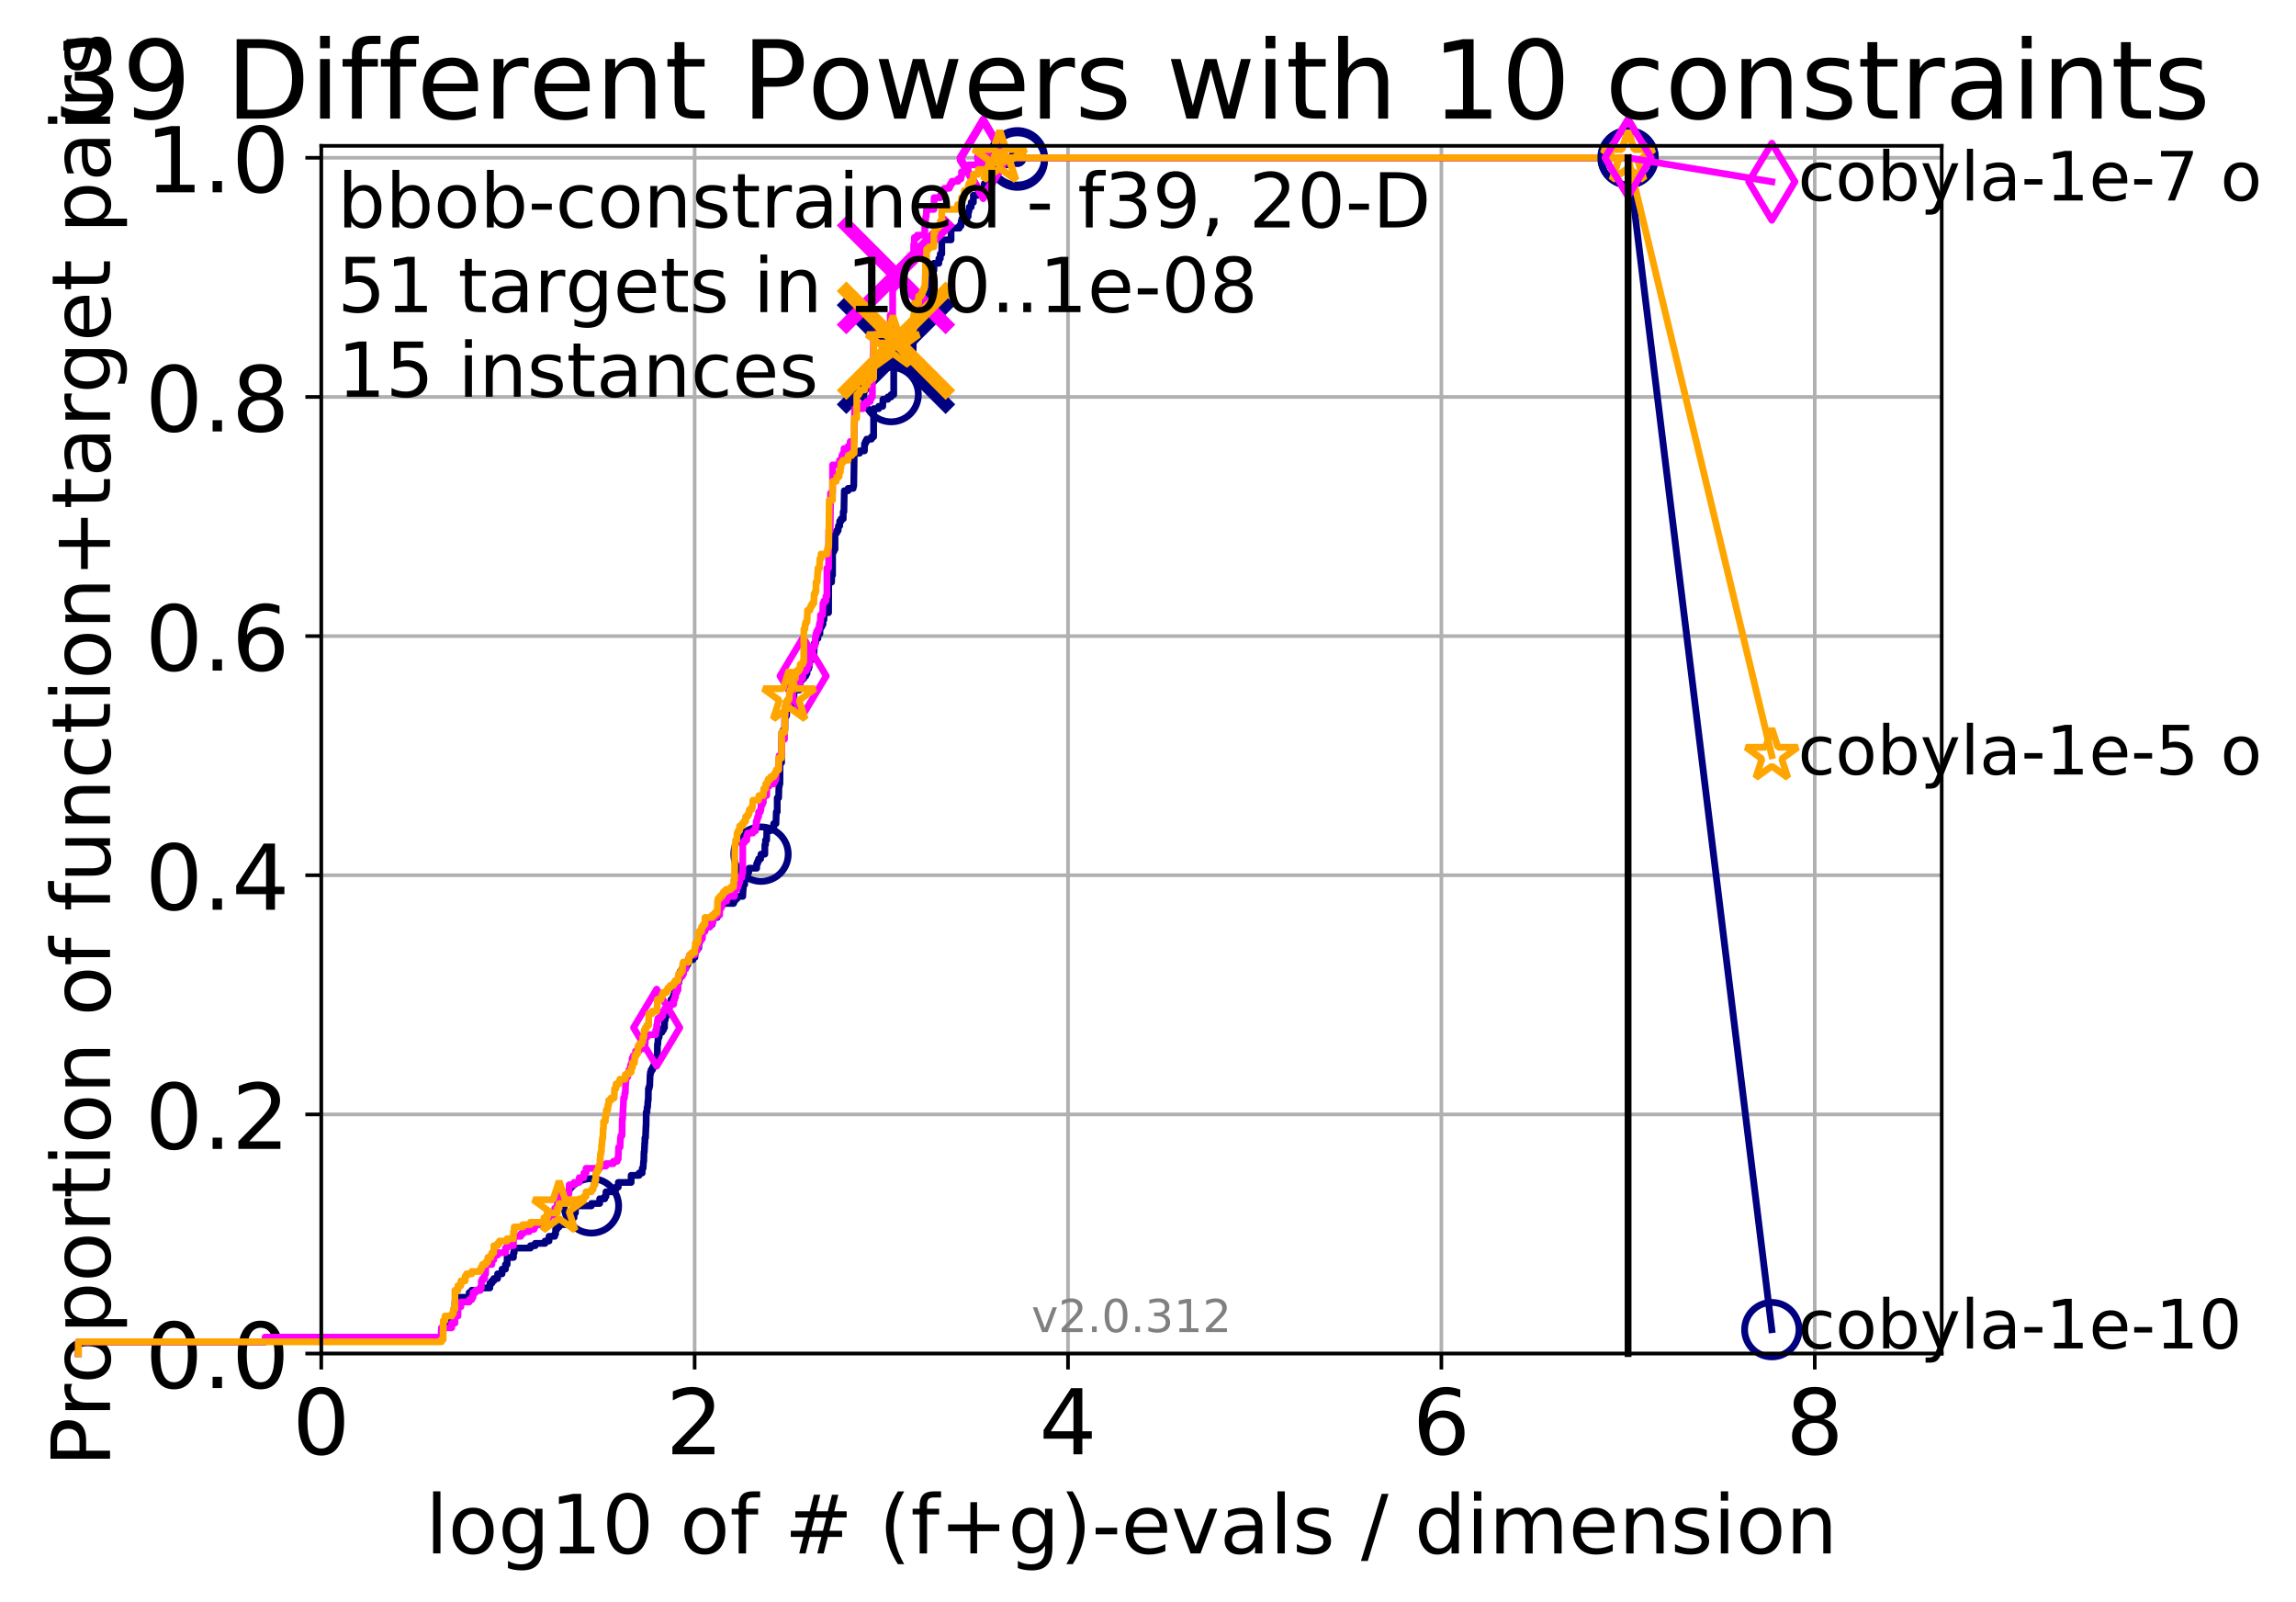 <?xml version="1.0" encoding="utf-8" standalone="no"?>
<!DOCTYPE svg PUBLIC "-//W3C//DTD SVG 1.1//EN"
  "http://www.w3.org/Graphics/SVG/1.1/DTD/svg11.dtd">
<!-- Created with matplotlib (http://matplotlib.org/) -->
<svg height="353pt" version="1.1" viewBox="0 0 506 353" width="506pt" xmlns="http://www.w3.org/2000/svg" xmlns:xlink="http://www.w3.org/1999/xlink">
 <defs>
  <style type="text/css">
*{stroke-linecap:butt;stroke-linejoin:round;}
  </style>
 </defs>
 <g id="figure_1">
  <g id="patch_1">
   <path d="M 0 353.222 
L 506.077 353.222 
L 506.077 0 
L 0 0 
z
" style="fill:#ffffff;"/>
  </g>
  <g id="axes_1">
   <g id="patch_2">
    <path d="M 70.8 298.245 
L 427.92 298.245 
L 427.92 32.133 
L 70.8 32.133 
z
" style="fill:#ffffff;"/>
   </g>
   <g id="matplotlib.axis_1">
    <g id="xtick_1">
     <g id="line2d_1">
      <path clip-path="url(#pc5872040b2)" d="M 70.8 298.245 
L 70.8 32.133 
" style="fill:none;stroke:#b0b0b0;stroke-linecap:square;stroke-width:0.8;"/>
     </g>
     <g id="line2d_2">
      <defs>
       <path d="M 0 0 
L 0 3.5 
" id="m199bdecc37" style="stroke:#000000;stroke-width:0.8;"/>
      </defs>
      <g>
       <use style="stroke:#000000;stroke-width:0.8;" x="70.8" xlink:href="#m199bdecc37" y="298.245"/>
      </g>
     </g>
     <g id="text_1">
      <!-- 0 -->
      <defs>
       <path d="M 31.781 66.406 
Q 24.172 66.406 20.328 58.906 
Q 16.5 51.422 16.5 36.375 
Q 16.5 21.391 20.328 13.891 
Q 24.172 6.391 31.781 6.391 
Q 39.453 6.391 43.281 13.891 
Q 47.125 21.391 47.125 36.375 
Q 47.125 51.422 43.281 58.906 
Q 39.453 66.406 31.781 66.406 
z
M 31.781 74.219 
Q 44.047 74.219 50.516 64.516 
Q 56.984 54.828 56.984 36.375 
Q 56.984 17.969 50.516 8.266 
Q 44.047 -1.422 31.781 -1.422 
Q 19.531 -1.422 13.062 8.266 
Q 6.594 17.969 6.594 36.375 
Q 6.594 54.828 13.062 64.516 
Q 19.531 74.219 31.781 74.219 
z
" id="DejaVuSans-30"/>
      </defs>
      <g transform="translate(64.438 320.442)scale(0.2 -0.2)">
       <use xlink:href="#DejaVuSans-30"/>
      </g>
     </g>
    </g>
    <g id="xtick_2">
     <g id="line2d_3">
      <path clip-path="url(#pc5872040b2)" d="M 153.086 298.245 
L 153.086 32.133 
" style="fill:none;stroke:#b0b0b0;stroke-linecap:square;stroke-width:0.8;"/>
     </g>
     <g id="line2d_4">
      <g>
       <use style="stroke:#000000;stroke-width:0.8;" x="153.086" xlink:href="#m199bdecc37" y="298.245"/>
      </g>
     </g>
     <g id="text_2">
      <!-- 2 -->
      <defs>
       <path d="M 19.188 8.297 
L 53.609 8.297 
L 53.609 0 
L 7.328 0 
L 7.328 8.297 
Q 12.938 14.109 22.625 23.891 
Q 32.328 33.688 34.812 36.531 
Q 39.547 41.844 41.422 45.531 
Q 43.312 49.219 43.312 52.781 
Q 43.312 58.594 39.234 62.25 
Q 35.156 65.922 28.609 65.922 
Q 23.969 65.922 18.812 64.312 
Q 13.672 62.703 7.812 59.422 
L 7.812 69.391 
Q 13.766 71.781 18.938 73 
Q 24.125 74.219 28.422 74.219 
Q 39.75 74.219 46.484 68.547 
Q 53.219 62.891 53.219 53.422 
Q 53.219 48.922 51.531 44.891 
Q 49.859 40.875 45.406 35.406 
Q 44.188 33.984 37.641 27.219 
Q 31.109 20.453 19.188 8.297 
z
" id="DejaVuSans-32"/>
      </defs>
      <g transform="translate(146.723 320.442)scale(0.2 -0.2)">
       <use xlink:href="#DejaVuSans-32"/>
      </g>
     </g>
    </g>
    <g id="xtick_3">
     <g id="line2d_5">
      <path clip-path="url(#pc5872040b2)" d="M 235.371 298.245 
L 235.371 32.133 
" style="fill:none;stroke:#b0b0b0;stroke-linecap:square;stroke-width:0.8;"/>
     </g>
     <g id="line2d_6">
      <g>
       <use style="stroke:#000000;stroke-width:0.8;" x="235.371" xlink:href="#m199bdecc37" y="298.245"/>
      </g>
     </g>
     <g id="text_3">
      <!-- 4 -->
      <defs>
       <path d="M 37.797 64.312 
L 12.891 25.391 
L 37.797 25.391 
z
M 35.203 72.906 
L 47.609 72.906 
L 47.609 25.391 
L 58.016 25.391 
L 58.016 17.188 
L 47.609 17.188 
L 47.609 0 
L 37.797 0 
L 37.797 17.188 
L 4.891 17.188 
L 4.891 26.703 
z
" id="DejaVuSans-34"/>
      </defs>
      <g transform="translate(229.009 320.442)scale(0.2 -0.2)">
       <use xlink:href="#DejaVuSans-34"/>
      </g>
     </g>
    </g>
    <g id="xtick_4">
     <g id="line2d_7">
      <path clip-path="url(#pc5872040b2)" d="M 317.657 298.245 
L 317.657 32.133 
" style="fill:none;stroke:#b0b0b0;stroke-linecap:square;stroke-width:0.8;"/>
     </g>
     <g id="line2d_8">
      <g>
       <use style="stroke:#000000;stroke-width:0.8;" x="317.657" xlink:href="#m199bdecc37" y="298.245"/>
      </g>
     </g>
     <g id="text_4">
      <!-- 6 -->
      <defs>
       <path d="M 33.016 40.375 
Q 26.375 40.375 22.484 35.828 
Q 18.609 31.297 18.609 23.391 
Q 18.609 15.531 22.484 10.953 
Q 26.375 6.391 33.016 6.391 
Q 39.656 6.391 43.531 10.953 
Q 47.406 15.531 47.406 23.391 
Q 47.406 31.297 43.531 35.828 
Q 39.656 40.375 33.016 40.375 
z
M 52.594 71.297 
L 52.594 62.312 
Q 48.875 64.062 45.094 64.984 
Q 41.312 65.922 37.594 65.922 
Q 27.828 65.922 22.672 59.328 
Q 17.531 52.734 16.797 39.406 
Q 19.672 43.656 24.016 45.922 
Q 28.375 48.188 33.594 48.188 
Q 44.578 48.188 50.953 41.516 
Q 57.328 34.859 57.328 23.391 
Q 57.328 12.156 50.688 5.359 
Q 44.047 -1.422 33.016 -1.422 
Q 20.359 -1.422 13.672 8.266 
Q 6.984 17.969 6.984 36.375 
Q 6.984 53.656 15.188 63.938 
Q 23.391 74.219 37.203 74.219 
Q 40.922 74.219 44.703 73.484 
Q 48.484 72.75 52.594 71.297 
z
" id="DejaVuSans-36"/>
      </defs>
      <g transform="translate(311.295 320.442)scale(0.2 -0.2)">
       <use xlink:href="#DejaVuSans-36"/>
      </g>
     </g>
    </g>
    <g id="xtick_5">
     <g id="line2d_9">
      <path clip-path="url(#pc5872040b2)" d="M 399.943 298.245 
L 399.943 32.133 
" style="fill:none;stroke:#b0b0b0;stroke-linecap:square;stroke-width:0.8;"/>
     </g>
     <g id="line2d_10">
      <g>
       <use style="stroke:#000000;stroke-width:0.8;" x="399.943" xlink:href="#m199bdecc37" y="298.245"/>
      </g>
     </g>
     <g id="text_5">
      <!-- 8 -->
      <defs>
       <path d="M 31.781 34.625 
Q 24.75 34.625 20.719 30.859 
Q 16.703 27.094 16.703 20.516 
Q 16.703 13.922 20.719 10.156 
Q 24.75 6.391 31.781 6.391 
Q 38.812 6.391 42.859 10.172 
Q 46.922 13.969 46.922 20.516 
Q 46.922 27.094 42.891 30.859 
Q 38.875 34.625 31.781 34.625 
z
M 21.922 38.812 
Q 15.578 40.375 12.031 44.719 
Q 8.5 49.078 8.5 55.328 
Q 8.5 64.062 14.719 69.141 
Q 20.953 74.219 31.781 74.219 
Q 42.672 74.219 48.875 69.141 
Q 55.078 64.062 55.078 55.328 
Q 55.078 49.078 51.531 44.719 
Q 48 40.375 41.703 38.812 
Q 48.828 37.156 52.797 32.312 
Q 56.781 27.484 56.781 20.516 
Q 56.781 9.906 50.312 4.234 
Q 43.844 -1.422 31.781 -1.422 
Q 19.734 -1.422 13.25 4.234 
Q 6.781 9.906 6.781 20.516 
Q 6.781 27.484 10.781 32.312 
Q 14.797 37.156 21.922 38.812 
z
M 18.312 54.391 
Q 18.312 48.734 21.844 45.562 
Q 25.391 42.391 31.781 42.391 
Q 38.141 42.391 41.719 45.562 
Q 45.312 48.734 45.312 54.391 
Q 45.312 60.062 41.719 63.234 
Q 38.141 66.406 31.781 66.406 
Q 25.391 66.406 21.844 63.234 
Q 18.312 60.062 18.312 54.391 
z
" id="DejaVuSans-38"/>
      </defs>
      <g transform="translate(393.58 320.442)scale(0.2 -0.2)">
       <use xlink:href="#DejaVuSans-38"/>
      </g>
     </g>
    </g>
    <g id="text_6">
     <!-- log10 of # (f+g)-evals / dimension -->
     <defs>
      <path d="M 9.422 75.984 
L 18.406 75.984 
L 18.406 0 
L 9.422 0 
z
" id="DejaVuSans-6c"/>
      <path d="M 30.609 48.391 
Q 23.391 48.391 19.188 42.75 
Q 14.984 37.109 14.984 27.297 
Q 14.984 17.484 19.156 11.844 
Q 23.344 6.203 30.609 6.203 
Q 37.797 6.203 41.984 11.859 
Q 46.188 17.531 46.188 27.297 
Q 46.188 37.016 41.984 42.703 
Q 37.797 48.391 30.609 48.391 
z
M 30.609 56 
Q 42.328 56 49.016 48.375 
Q 55.719 40.766 55.719 27.297 
Q 55.719 13.875 49.016 6.219 
Q 42.328 -1.422 30.609 -1.422 
Q 18.844 -1.422 12.172 6.219 
Q 5.516 13.875 5.516 27.297 
Q 5.516 40.766 12.172 48.375 
Q 18.844 56 30.609 56 
z
" id="DejaVuSans-6f"/>
      <path d="M 45.406 27.984 
Q 45.406 37.75 41.375 43.109 
Q 37.359 48.484 30.078 48.484 
Q 22.859 48.484 18.828 43.109 
Q 14.797 37.75 14.797 27.984 
Q 14.797 18.266 18.828 12.891 
Q 22.859 7.516 30.078 7.516 
Q 37.359 7.516 41.375 12.891 
Q 45.406 18.266 45.406 27.984 
z
M 54.391 6.781 
Q 54.391 -7.172 48.188 -13.984 
Q 42 -20.797 29.203 -20.797 
Q 24.469 -20.797 20.266 -20.094 
Q 16.062 -19.391 12.109 -17.922 
L 12.109 -9.188 
Q 16.062 -11.328 19.922 -12.344 
Q 23.781 -13.375 27.781 -13.375 
Q 36.625 -13.375 41.016 -8.766 
Q 45.406 -4.156 45.406 5.172 
L 45.406 9.625 
Q 42.625 4.781 38.281 2.391 
Q 33.938 0 27.875 0 
Q 17.828 0 11.672 7.656 
Q 5.516 15.328 5.516 27.984 
Q 5.516 40.672 11.672 48.328 
Q 17.828 56 27.875 56 
Q 33.938 56 38.281 53.609 
Q 42.625 51.219 45.406 46.391 
L 45.406 54.688 
L 54.391 54.688 
z
" id="DejaVuSans-67"/>
      <path d="M 12.406 8.297 
L 28.516 8.297 
L 28.516 63.922 
L 10.984 60.406 
L 10.984 69.391 
L 28.422 72.906 
L 38.281 72.906 
L 38.281 8.297 
L 54.391 8.297 
L 54.391 0 
L 12.406 0 
z
" id="DejaVuSans-31"/>
      <path id="DejaVuSans-20"/>
      <path d="M 37.109 75.984 
L 37.109 68.5 
L 28.516 68.5 
Q 23.688 68.5 21.797 66.547 
Q 19.922 64.594 19.922 59.516 
L 19.922 54.688 
L 34.719 54.688 
L 34.719 47.703 
L 19.922 47.703 
L 19.922 0 
L 10.891 0 
L 10.891 47.703 
L 2.297 47.703 
L 2.297 54.688 
L 10.891 54.688 
L 10.891 58.5 
Q 10.891 67.625 15.141 71.797 
Q 19.391 75.984 28.609 75.984 
z
" id="DejaVuSans-66"/>
      <path d="M 51.125 44 
L 36.922 44 
L 32.812 27.688 
L 47.125 27.688 
z
M 43.797 71.781 
L 38.719 51.516 
L 52.984 51.516 
L 58.109 71.781 
L 65.922 71.781 
L 60.891 51.516 
L 76.125 51.516 
L 76.125 44 
L 58.984 44 
L 54.984 27.688 
L 70.516 27.688 
L 70.516 20.219 
L 53.078 20.219 
L 48 0 
L 40.188 0 
L 45.219 20.219 
L 30.906 20.219 
L 25.875 0 
L 18.016 0 
L 23.094 20.219 
L 7.719 20.219 
L 7.719 27.688 
L 24.906 27.688 
L 29 44 
L 13.281 44 
L 13.281 51.516 
L 30.906 51.516 
L 35.891 71.781 
z
" id="DejaVuSans-23"/>
      <path d="M 31 75.875 
Q 24.469 64.656 21.281 53.656 
Q 18.109 42.672 18.109 31.391 
Q 18.109 20.125 21.312 9.062 
Q 24.516 -2 31 -13.188 
L 23.188 -13.188 
Q 15.875 -1.703 12.234 9.375 
Q 8.594 20.453 8.594 31.391 
Q 8.594 42.281 12.203 53.312 
Q 15.828 64.359 23.188 75.875 
z
" id="DejaVuSans-28"/>
      <path d="M 46 62.703 
L 46 35.5 
L 73.188 35.5 
L 73.188 27.203 
L 46 27.203 
L 46 0 
L 37.797 0 
L 37.797 27.203 
L 10.594 27.203 
L 10.594 35.5 
L 37.797 35.5 
L 37.797 62.703 
z
" id="DejaVuSans-2b"/>
      <path d="M 8.016 75.875 
L 15.828 75.875 
Q 23.141 64.359 26.781 53.312 
Q 30.422 42.281 30.422 31.391 
Q 30.422 20.453 26.781 9.375 
Q 23.141 -1.703 15.828 -13.188 
L 8.016 -13.188 
Q 14.5 -2 17.703 9.062 
Q 20.906 20.125 20.906 31.391 
Q 20.906 42.672 17.703 53.656 
Q 14.5 64.656 8.016 75.875 
z
" id="DejaVuSans-29"/>
      <path d="M 4.891 31.391 
L 31.203 31.391 
L 31.203 23.391 
L 4.891 23.391 
z
" id="DejaVuSans-2d"/>
      <path d="M 56.203 29.594 
L 56.203 25.203 
L 14.891 25.203 
Q 15.484 15.922 20.484 11.062 
Q 25.484 6.203 34.422 6.203 
Q 39.594 6.203 44.453 7.469 
Q 49.312 8.734 54.109 11.281 
L 54.109 2.781 
Q 49.266 0.734 44.188 -0.344 
Q 39.109 -1.422 33.891 -1.422 
Q 20.797 -1.422 13.156 6.188 
Q 5.516 13.812 5.516 26.812 
Q 5.516 40.234 12.766 48.109 
Q 20.016 56 32.328 56 
Q 43.359 56 49.781 48.891 
Q 56.203 41.797 56.203 29.594 
z
M 47.219 32.234 
Q 47.125 39.594 43.094 43.984 
Q 39.062 48.391 32.422 48.391 
Q 24.906 48.391 20.391 44.141 
Q 15.875 39.891 15.188 32.172 
z
" id="DejaVuSans-65"/>
      <path d="M 2.984 54.688 
L 12.5 54.688 
L 29.594 8.797 
L 46.688 54.688 
L 56.203 54.688 
L 35.688 0 
L 23.484 0 
z
" id="DejaVuSans-76"/>
      <path d="M 34.281 27.484 
Q 23.391 27.484 19.188 25 
Q 14.984 22.516 14.984 16.5 
Q 14.984 11.719 18.141 8.906 
Q 21.297 6.109 26.703 6.109 
Q 34.188 6.109 38.703 11.406 
Q 43.219 16.703 43.219 25.484 
L 43.219 27.484 
z
M 52.203 31.203 
L 52.203 0 
L 43.219 0 
L 43.219 8.297 
Q 40.141 3.328 35.547 0.953 
Q 30.953 -1.422 24.312 -1.422 
Q 15.922 -1.422 10.953 3.297 
Q 6 8.016 6 15.922 
Q 6 25.141 12.172 29.828 
Q 18.359 34.516 30.609 34.516 
L 43.219 34.516 
L 43.219 35.406 
Q 43.219 41.609 39.141 45 
Q 35.062 48.391 27.688 48.391 
Q 23 48.391 18.547 47.266 
Q 14.109 46.141 10.016 43.891 
L 10.016 52.203 
Q 14.938 54.109 19.578 55.047 
Q 24.219 56 28.609 56 
Q 40.484 56 46.344 49.844 
Q 52.203 43.703 52.203 31.203 
z
" id="DejaVuSans-61"/>
      <path d="M 44.281 53.078 
L 44.281 44.578 
Q 40.484 46.531 36.375 47.5 
Q 32.281 48.484 27.875 48.484 
Q 21.188 48.484 17.844 46.438 
Q 14.5 44.391 14.5 40.281 
Q 14.5 37.156 16.891 35.375 
Q 19.281 33.594 26.516 31.984 
L 29.594 31.297 
Q 39.156 29.25 43.188 25.516 
Q 47.219 21.781 47.219 15.094 
Q 47.219 7.469 41.188 3.016 
Q 35.156 -1.422 24.609 -1.422 
Q 20.219 -1.422 15.453 -0.562 
Q 10.688 0.297 5.422 2 
L 5.422 11.281 
Q 10.406 8.688 15.234 7.391 
Q 20.062 6.109 24.812 6.109 
Q 31.156 6.109 34.562 8.281 
Q 37.984 10.453 37.984 14.406 
Q 37.984 18.062 35.516 20.016 
Q 33.062 21.969 24.703 23.781 
L 21.578 24.516 
Q 13.234 26.266 9.516 29.906 
Q 5.812 33.547 5.812 39.891 
Q 5.812 47.609 11.281 51.797 
Q 16.75 56 26.812 56 
Q 31.781 56 36.172 55.266 
Q 40.578 54.547 44.281 53.078 
z
" id="DejaVuSans-73"/>
      <path d="M 25.391 72.906 
L 33.688 72.906 
L 8.297 -9.281 
L 0 -9.281 
z
" id="DejaVuSans-2f"/>
      <path d="M 45.406 46.391 
L 45.406 75.984 
L 54.391 75.984 
L 54.391 0 
L 45.406 0 
L 45.406 8.203 
Q 42.578 3.328 38.25 0.953 
Q 33.938 -1.422 27.875 -1.422 
Q 17.969 -1.422 11.734 6.484 
Q 5.516 14.406 5.516 27.297 
Q 5.516 40.188 11.734 48.094 
Q 17.969 56 27.875 56 
Q 33.938 56 38.25 53.625 
Q 42.578 51.266 45.406 46.391 
z
M 14.797 27.297 
Q 14.797 17.391 18.875 11.75 
Q 22.953 6.109 30.078 6.109 
Q 37.203 6.109 41.297 11.75 
Q 45.406 17.391 45.406 27.297 
Q 45.406 37.203 41.297 42.844 
Q 37.203 48.484 30.078 48.484 
Q 22.953 48.484 18.875 42.844 
Q 14.797 37.203 14.797 27.297 
z
" id="DejaVuSans-64"/>
      <path d="M 9.422 54.688 
L 18.406 54.688 
L 18.406 0 
L 9.422 0 
z
M 9.422 75.984 
L 18.406 75.984 
L 18.406 64.594 
L 9.422 64.594 
z
" id="DejaVuSans-69"/>
      <path d="M 52 44.188 
Q 55.375 50.25 60.062 53.125 
Q 64.75 56 71.094 56 
Q 79.641 56 84.281 50.016 
Q 88.922 44.047 88.922 33.016 
L 88.922 0 
L 79.891 0 
L 79.891 32.719 
Q 79.891 40.578 77.094 44.375 
Q 74.312 48.188 68.609 48.188 
Q 61.625 48.188 57.562 43.547 
Q 53.516 38.922 53.516 30.906 
L 53.516 0 
L 44.484 0 
L 44.484 32.719 
Q 44.484 40.625 41.703 44.406 
Q 38.922 48.188 33.109 48.188 
Q 26.219 48.188 22.156 43.531 
Q 18.109 38.875 18.109 30.906 
L 18.109 0 
L 9.078 0 
L 9.078 54.688 
L 18.109 54.688 
L 18.109 46.188 
Q 21.188 51.219 25.484 53.609 
Q 29.781 56 35.688 56 
Q 41.656 56 45.828 52.969 
Q 50 49.953 52 44.188 
z
" id="DejaVuSans-6d"/>
      <path d="M 54.891 33.016 
L 54.891 0 
L 45.906 0 
L 45.906 32.719 
Q 45.906 40.484 42.875 44.328 
Q 39.844 48.188 33.797 48.188 
Q 26.516 48.188 22.312 43.547 
Q 18.109 38.922 18.109 30.906 
L 18.109 0 
L 9.078 0 
L 9.078 54.688 
L 18.109 54.688 
L 18.109 46.188 
Q 21.344 51.125 25.703 53.562 
Q 30.078 56 35.797 56 
Q 45.219 56 50.047 50.172 
Q 54.891 44.344 54.891 33.016 
z
" id="DejaVuSans-6e"/>
     </defs>
     <g transform="translate(93.753 342.279)scale(0.18 -0.18)">
      <use xlink:href="#DejaVuSans-6c"/>
      <use x="27.783" xlink:href="#DejaVuSans-6f"/>
      <use x="88.965" xlink:href="#DejaVuSans-67"/>
      <use x="152.441" xlink:href="#DejaVuSans-31"/>
      <use x="216.064" xlink:href="#DejaVuSans-30"/>
      <use x="279.688" xlink:href="#DejaVuSans-20"/>
      <use x="311.475" xlink:href="#DejaVuSans-6f"/>
      <use x="372.656" xlink:href="#DejaVuSans-66"/>
      <use x="407.861" xlink:href="#DejaVuSans-20"/>
      <use x="439.648" xlink:href="#DejaVuSans-23"/>
      <use x="523.438" xlink:href="#DejaVuSans-20"/>
      <use x="555.225" xlink:href="#DejaVuSans-28"/>
      <use x="594.238" xlink:href="#DejaVuSans-66"/>
      <use x="629.443" xlink:href="#DejaVuSans-2b"/>
      <use x="713.232" xlink:href="#DejaVuSans-67"/>
      <use x="776.709" xlink:href="#DejaVuSans-29"/>
      <use x="815.723" xlink:href="#DejaVuSans-2d"/>
      <use x="851.807" xlink:href="#DejaVuSans-65"/>
      <use x="913.33" xlink:href="#DejaVuSans-76"/>
      <use x="972.51" xlink:href="#DejaVuSans-61"/>
      <use x="1033.789" xlink:href="#DejaVuSans-6c"/>
      <use x="1061.572" xlink:href="#DejaVuSans-73"/>
      <use x="1113.672" xlink:href="#DejaVuSans-20"/>
      <use x="1145.459" xlink:href="#DejaVuSans-2f"/>
      <use x="1179.15" xlink:href="#DejaVuSans-20"/>
      <use x="1210.938" xlink:href="#DejaVuSans-64"/>
      <use x="1274.414" xlink:href="#DejaVuSans-69"/>
      <use x="1302.197" xlink:href="#DejaVuSans-6d"/>
      <use x="1399.609" xlink:href="#DejaVuSans-65"/>
      <use x="1461.133" xlink:href="#DejaVuSans-6e"/>
      <use x="1524.512" xlink:href="#DejaVuSans-73"/>
      <use x="1576.611" xlink:href="#DejaVuSans-69"/>
      <use x="1604.395" xlink:href="#DejaVuSans-6f"/>
      <use x="1665.576" xlink:href="#DejaVuSans-6e"/>
     </g>
    </g>
   </g>
   <g id="matplotlib.axis_2">
    <g id="ytick_1">
     <g id="line2d_11">
      <path clip-path="url(#pc5872040b2)" d="M 70.8 298.245 
L 427.92 298.245 
" style="fill:none;stroke:#b0b0b0;stroke-linecap:square;stroke-width:0.8;"/>
     </g>
     <g id="line2d_12">
      <defs>
       <path d="M 0 0 
L -3.5 0 
" id="mc311181755" style="stroke:#000000;stroke-width:0.8;"/>
      </defs>
      <g>
       <use style="stroke:#000000;stroke-width:0.8;" x="70.8" xlink:href="#mc311181755" y="298.245"/>
      </g>
     </g>
     <g id="text_7">
      <!-- 0.0 -->
      <defs>
       <path d="M 10.688 12.406 
L 21 12.406 
L 21 0 
L 10.688 0 
z
" id="DejaVuSans-2e"/>
      </defs>
      <g transform="translate(31.994 305.844)scale(0.2 -0.2)">
       <use xlink:href="#DejaVuSans-30"/>
       <use x="63.623" xlink:href="#DejaVuSans-2e"/>
       <use x="95.41" xlink:href="#DejaVuSans-30"/>
      </g>
     </g>
    </g>
    <g id="ytick_2">
     <g id="line2d_13">
      <path clip-path="url(#pc5872040b2)" d="M 70.8 245.55 
L 427.92 245.55 
" style="fill:none;stroke:#b0b0b0;stroke-linecap:square;stroke-width:0.8;"/>
     </g>
     <g id="line2d_14">
      <g>
       <use style="stroke:#000000;stroke-width:0.8;" x="70.8" xlink:href="#mc311181755" y="245.55"/>
      </g>
     </g>
     <g id="text_8">
      <!-- 0.2 -->
      <g transform="translate(31.994 253.148)scale(0.2 -0.2)">
       <use xlink:href="#DejaVuSans-30"/>
       <use x="63.623" xlink:href="#DejaVuSans-2e"/>
       <use x="95.41" xlink:href="#DejaVuSans-32"/>
      </g>
     </g>
    </g>
    <g id="ytick_3">
     <g id="line2d_15">
      <path clip-path="url(#pc5872040b2)" d="M 70.8 192.854 
L 427.92 192.854 
" style="fill:none;stroke:#b0b0b0;stroke-linecap:square;stroke-width:0.8;"/>
     </g>
     <g id="line2d_16">
      <g>
       <use style="stroke:#000000;stroke-width:0.8;" x="70.8" xlink:href="#mc311181755" y="192.854"/>
      </g>
     </g>
     <g id="text_9">
      <!-- 0.4 -->
      <g transform="translate(31.994 200.453)scale(0.2 -0.2)">
       <use xlink:href="#DejaVuSans-30"/>
       <use x="63.623" xlink:href="#DejaVuSans-2e"/>
       <use x="95.41" xlink:href="#DejaVuSans-34"/>
      </g>
     </g>
    </g>
    <g id="ytick_4">
     <g id="line2d_17">
      <path clip-path="url(#pc5872040b2)" d="M 70.8 140.159 
L 427.92 140.159 
" style="fill:none;stroke:#b0b0b0;stroke-linecap:square;stroke-width:0.8;"/>
     </g>
     <g id="line2d_18">
      <g>
       <use style="stroke:#000000;stroke-width:0.8;" x="70.8" xlink:href="#mc311181755" y="140.159"/>
      </g>
     </g>
     <g id="text_10">
      <!-- 0.6 -->
      <g transform="translate(31.994 147.757)scale(0.2 -0.2)">
       <use xlink:href="#DejaVuSans-30"/>
       <use x="63.623" xlink:href="#DejaVuSans-2e"/>
       <use x="95.41" xlink:href="#DejaVuSans-36"/>
      </g>
     </g>
    </g>
    <g id="ytick_5">
     <g id="line2d_19">
      <path clip-path="url(#pc5872040b2)" d="M 70.8 87.464 
L 427.92 87.464 
" style="fill:none;stroke:#b0b0b0;stroke-linecap:square;stroke-width:0.8;"/>
     </g>
     <g id="line2d_20">
      <g>
       <use style="stroke:#000000;stroke-width:0.8;" x="70.8" xlink:href="#mc311181755" y="87.464"/>
      </g>
     </g>
     <g id="text_11">
      <!-- 0.8 -->
      <g transform="translate(31.994 95.062)scale(0.2 -0.2)">
       <use xlink:href="#DejaVuSans-30"/>
       <use x="63.623" xlink:href="#DejaVuSans-2e"/>
       <use x="95.41" xlink:href="#DejaVuSans-38"/>
      </g>
     </g>
    </g>
    <g id="ytick_6">
     <g id="line2d_21">
      <path clip-path="url(#pc5872040b2)" d="M 70.8 34.768 
L 427.92 34.768 
" style="fill:none;stroke:#b0b0b0;stroke-linecap:square;stroke-width:0.8;"/>
     </g>
     <g id="line2d_22">
      <g>
       <use style="stroke:#000000;stroke-width:0.8;" x="70.8" xlink:href="#mc311181755" y="34.768"/>
      </g>
     </g>
     <g id="text_12">
      <!-- 1.0 -->
      <g transform="translate(31.994 42.367)scale(0.2 -0.2)">
       <use xlink:href="#DejaVuSans-31"/>
       <use x="63.623" xlink:href="#DejaVuSans-2e"/>
       <use x="95.41" xlink:href="#DejaVuSans-30"/>
      </g>
     </g>
    </g>
    <g id="text_13">
     <!-- Proportion of function+target pairs -->
     <defs>
      <path d="M 19.672 64.797 
L 19.672 37.406 
L 32.078 37.406 
Q 38.969 37.406 42.719 40.969 
Q 46.484 44.531 46.484 51.125 
Q 46.484 57.672 42.719 61.234 
Q 38.969 64.797 32.078 64.797 
z
M 9.812 72.906 
L 32.078 72.906 
Q 44.344 72.906 50.609 67.359 
Q 56.891 61.812 56.891 51.125 
Q 56.891 40.328 50.609 34.812 
Q 44.344 29.297 32.078 29.297 
L 19.672 29.297 
L 19.672 0 
L 9.812 0 
z
" id="DejaVuSans-50"/>
      <path d="M 41.109 46.297 
Q 39.594 47.172 37.812 47.578 
Q 36.031 48 33.891 48 
Q 26.266 48 22.188 43.047 
Q 18.109 38.094 18.109 28.812 
L 18.109 0 
L 9.078 0 
L 9.078 54.688 
L 18.109 54.688 
L 18.109 46.188 
Q 20.953 51.172 25.484 53.578 
Q 30.031 56 36.531 56 
Q 37.453 56 38.578 55.875 
Q 39.703 55.766 41.062 55.516 
z
" id="DejaVuSans-72"/>
      <path d="M 18.109 8.203 
L 18.109 -20.797 
L 9.078 -20.797 
L 9.078 54.688 
L 18.109 54.688 
L 18.109 46.391 
Q 20.953 51.266 25.266 53.625 
Q 29.594 56 35.594 56 
Q 45.562 56 51.781 48.094 
Q 58.016 40.188 58.016 27.297 
Q 58.016 14.406 51.781 6.484 
Q 45.562 -1.422 35.594 -1.422 
Q 29.594 -1.422 25.266 0.953 
Q 20.953 3.328 18.109 8.203 
z
M 48.688 27.297 
Q 48.688 37.203 44.609 42.844 
Q 40.531 48.484 33.406 48.484 
Q 26.266 48.484 22.188 42.844 
Q 18.109 37.203 18.109 27.297 
Q 18.109 17.391 22.188 11.75 
Q 26.266 6.109 33.406 6.109 
Q 40.531 6.109 44.609 11.75 
Q 48.688 17.391 48.688 27.297 
z
" id="DejaVuSans-70"/>
      <path d="M 18.312 70.219 
L 18.312 54.688 
L 36.812 54.688 
L 36.812 47.703 
L 18.312 47.703 
L 18.312 18.016 
Q 18.312 11.328 20.141 9.422 
Q 21.969 7.516 27.594 7.516 
L 36.812 7.516 
L 36.812 0 
L 27.594 0 
Q 17.188 0 13.234 3.875 
Q 9.281 7.766 9.281 18.016 
L 9.281 47.703 
L 2.688 47.703 
L 2.688 54.688 
L 9.281 54.688 
L 9.281 70.219 
z
" id="DejaVuSans-74"/>
      <path d="M 8.5 21.578 
L 8.5 54.688 
L 17.484 54.688 
L 17.484 21.922 
Q 17.484 14.156 20.5 10.266 
Q 23.531 6.391 29.594 6.391 
Q 36.859 6.391 41.078 11.031 
Q 45.312 15.672 45.312 23.688 
L 45.312 54.688 
L 54.297 54.688 
L 54.297 0 
L 45.312 0 
L 45.312 8.406 
Q 42.047 3.422 37.719 1 
Q 33.406 -1.422 27.688 -1.422 
Q 18.266 -1.422 13.375 4.438 
Q 8.5 10.297 8.5 21.578 
z
M 31.109 56 
z
" id="DejaVuSans-75"/>
      <path d="M 48.781 52.594 
L 48.781 44.188 
Q 44.969 46.297 41.141 47.344 
Q 37.312 48.391 33.406 48.391 
Q 24.656 48.391 19.812 42.844 
Q 14.984 37.312 14.984 27.297 
Q 14.984 17.281 19.812 11.734 
Q 24.656 6.203 33.406 6.203 
Q 37.312 6.203 41.141 7.25 
Q 44.969 8.297 48.781 10.406 
L 48.781 2.094 
Q 45.016 0.344 40.984 -0.531 
Q 36.969 -1.422 32.422 -1.422 
Q 20.062 -1.422 12.781 6.344 
Q 5.516 14.109 5.516 27.297 
Q 5.516 40.672 12.859 48.328 
Q 20.219 56 33.016 56 
Q 37.156 56 41.109 55.141 
Q 45.062 54.297 48.781 52.594 
z
" id="DejaVuSans-63"/>
     </defs>
     <g transform="translate(24.25 323.179)rotate(-90)scale(0.18 -0.18)">
      <use xlink:href="#DejaVuSans-50"/>
      <use x="60.287" xlink:href="#DejaVuSans-72"/>
      <use x="101.369" xlink:href="#DejaVuSans-6f"/>
      <use x="162.551" xlink:href="#DejaVuSans-70"/>
      <use x="226.027" xlink:href="#DejaVuSans-6f"/>
      <use x="287.209" xlink:href="#DejaVuSans-72"/>
      <use x="328.322" xlink:href="#DejaVuSans-74"/>
      <use x="367.531" xlink:href="#DejaVuSans-69"/>
      <use x="395.314" xlink:href="#DejaVuSans-6f"/>
      <use x="456.496" xlink:href="#DejaVuSans-6e"/>
      <use x="519.875" xlink:href="#DejaVuSans-20"/>
      <use x="551.662" xlink:href="#DejaVuSans-6f"/>
      <use x="612.844" xlink:href="#DejaVuSans-66"/>
      <use x="648.049" xlink:href="#DejaVuSans-20"/>
      <use x="679.836" xlink:href="#DejaVuSans-66"/>
      <use x="715.041" xlink:href="#DejaVuSans-75"/>
      <use x="778.42" xlink:href="#DejaVuSans-6e"/>
      <use x="841.799" xlink:href="#DejaVuSans-63"/>
      <use x="896.779" xlink:href="#DejaVuSans-74"/>
      <use x="935.988" xlink:href="#DejaVuSans-69"/>
      <use x="963.771" xlink:href="#DejaVuSans-6f"/>
      <use x="1024.953" xlink:href="#DejaVuSans-6e"/>
      <use x="1088.332" xlink:href="#DejaVuSans-2b"/>
      <use x="1172.121" xlink:href="#DejaVuSans-74"/>
      <use x="1211.33" xlink:href="#DejaVuSans-61"/>
      <use x="1272.609" xlink:href="#DejaVuSans-72"/>
      <use x="1313.707" xlink:href="#DejaVuSans-67"/>
      <use x="1377.184" xlink:href="#DejaVuSans-65"/>
      <use x="1438.707" xlink:href="#DejaVuSans-74"/>
      <use x="1477.916" xlink:href="#DejaVuSans-20"/>
      <use x="1509.703" xlink:href="#DejaVuSans-70"/>
      <use x="1573.18" xlink:href="#DejaVuSans-61"/>
      <use x="1634.459" xlink:href="#DejaVuSans-69"/>
      <use x="1662.242" xlink:href="#DejaVuSans-72"/>
      <use x="1703.355" xlink:href="#DejaVuSans-73"/>
     </g>
    </g>
   </g>
   <g id="line2d_23">
    <defs>
     <path d="M 0 1.5 
C 0.398 1.5 0.779 1.342 1.061 1.061 
C 1.342 0.779 1.5 0.398 1.5 0 
C 1.5 -0.398 1.342 -0.779 1.061 -1.061 
C 0.779 -1.342 0.398 -1.5 0 -1.5 
C -0.398 -1.5 -0.779 -1.342 -1.061 -1.061 
C -1.342 -0.779 -1.5 -0.398 -1.5 0 
C -1.5 0.398 -1.342 0.779 -1.061 1.061 
C -0.779 1.342 -0.398 1.5 0 1.5 
z
" id="m340328db74" style="stroke:#000080;"/>
    </defs>
    <g>
     <use style="fill:#000080;stroke:#000080;" x="224.218" xlink:href="#m340328db74" y="34.768"/>
     <use style="fill:#000080;stroke:#000080;" x="224.218" xlink:href="#m340328db74" y="34.768"/>
    </g>
   </g>
   <g id="line2d_24">
    <path d="M 17.272 298.245 
L 17.272 295.662 
L 58.415 295.662 
L 58.415 295.146 
L 91.583 295.146 
L 91.583 294.629 
L 97.273 294.629 
L 97.273 293.079 
L 97.675 293.079 
L 97.675 292.563 
L 98.068 292.563 
L 98.068 291.013 
L 99.558 291.013 
L 99.558 290.496 
L 99.911 290.496 
L 99.911 289.979 
L 100.258 289.979 
L 100.258 286.88 
L 100.933 286.88 
L 100.933 285.846 
L 103.401 285.846 
L 103.401 284.813 
L 103.969 284.813 
L 103.969 284.297 
L 105.823 284.297 
L 105.823 283.78 
L 107.956 283.78 
L 107.956 282.747 
L 108.397 282.747 
L 108.397 282.23 
L 108.827 282.23 
L 108.827 281.713 
L 109.659 281.713 
L 109.659 280.68 
L 110.646 280.68 
L 110.646 279.647 
L 111.399 279.647 
L 111.399 278.614 
L 111.763 278.614 
L 111.763 277.064 
L 113.152 277.064 
L 113.152 276.031 
L 113.318 276.031 
L 113.318 274.997 
L 116.904 274.997 
L 116.904 274.481 
L 117.955 274.481 
L 117.955 273.964 
L 120.116 273.964 
L 120.116 273.448 
L 120.999 273.448 
L 120.999 272.414 
L 122.246 272.414 
L 122.246 271.898 
L 122.445 271.898 
L 122.445 270.864 
L 122.741 270.864 
L 122.741 270.348 
L 123.222 270.348 
L 123.222 269.831 
L 125.369 269.831 
L 125.369 268.798 
L 125.786 268.798 
L 125.786 268.281 
L 126.512 268.281 
L 126.512 267.248 
L 126.825 267.248 
L 126.825 265.698 
L 130.34 265.698 
L 130.34 265.182 
L 132.159 265.182 
L 132.159 264.148 
L 133.276 264.148 
L 133.276 263.632 
L 133.545 263.632 
L 133.545 262.598 
L 135.175 262.598 
L 135.175 262.082 
L 135.75 262.082 
L 135.75 261.565 
L 136.261 261.565 
L 136.261 260.532 
L 139.094 260.532 
L 139.094 258.982 
L 140.843 258.982 
L 140.843 258.465 
L 141.521 258.465 
L 141.538 257.432 
L 141.725 257.432 
L 141.826 255.882 
L 141.876 255.882 
L 141.926 253.816 
L 141.993 253.816 
L 142.092 251.749 
L 142.125 251.749 
L 142.125 250.716 
L 142.257 250.716 
L 142.355 248.133 
L 142.387 248.133 
L 142.42 245.033 
L 142.581 245.033 
L 142.613 244 
L 142.709 244 
L 142.805 242.45 
L 142.868 242.45 
L 142.9 239.867 
L 143.057 239.867 
L 143.057 239.35 
L 143.182 239.35 
L 143.275 236.767 
L 143.337 236.767 
L 143.337 236.251 
L 143.491 236.251 
L 143.491 235.734 
L 143.794 235.734 
L 143.794 235.217 
L 144.062 235.217 
L 144.062 234.701 
L 144.443 234.701 
L 144.443 234.184 
L 144.716 234.184 
L 144.759 232.634 
L 144.858 232.634 
L 144.887 230.051 
L 144.985 230.051 
L 145.013 229.018 
L 145.097 229.018 
L 145.097 228.501 
L 145.264 228.501 
L 145.264 227.468 
L 145.877 227.468 
L 145.877 226.952 
L 146.208 226.952 
L 146.208 226.435 
L 146.443 226.435 
L 146.456 224.885 
L 146.572 224.885 
L 146.572 224.368 
L 146.7 224.368 
L 146.7 223.852 
L 146.878 223.852 
L 146.878 223.335 
L 147.129 223.335 
L 147.129 222.819 
L 147.401 222.819 
L 147.401 221.269 
L 147.886 221.269 
L 147.886 220.235 
L 148.264 220.235 
L 148.264 219.719 
L 148.462 219.719 
L 148.462 219.202 
L 148.635 219.202 
L 148.635 218.169 
L 148.874 218.169 
L 148.874 217.652 
L 149.409 217.652 
L 149.452 216.619 
L 149.583 216.619 
L 149.659 214.553 
L 149.896 214.553 
L 149.896 214.036 
L 150.287 214.036 
L 150.287 213.519 
L 150.659 213.519 
L 150.659 213.003 
L 151.312 213.003 
L 151.312 212.486 
L 151.635 212.486 
L 151.635 211.969 
L 151.827 211.969 
L 151.827 211.453 
L 152.716 211.453 
L 152.716 210.936 
L 153.148 210.936 
L 153.228 209.386 
L 153.501 209.386 
L 153.501 208.87 
L 153.992 208.87 
L 153.992 207.837 
L 154.127 207.837 
L 154.127 206.803 
L 154.609 206.803 
L 154.626 204.737 
L 155.364 204.737 
L 155.364 204.22 
L 156.403 204.22 
L 156.403 203.704 
L 156.951 203.704 
L 156.951 203.187 
L 157.08 203.187 
L 157.08 202.154 
L 158.06 202.154 
L 158.06 201.12 
L 158.355 201.12 
L 158.355 200.604 
L 158.593 200.604 
L 158.593 200.087 
L 158.834 200.087 
L 158.834 199.571 
L 159.162 199.571 
L 159.162 199.054 
L 161.684 199.054 
L 161.684 198.537 
L 161.947 198.537 
L 161.947 198.021 
L 162.43 198.021 
L 162.43 197.504 
L 163.692 197.504 
L 163.761 195.954 
L 163.805 195.954 
L 163.805 194.921 
L 164.112 194.921 
L 164.131 193.371 
L 164.769 193.371 
L 164.769 192.338 
L 164.977 192.338 
L 165.083 191.305 
L 166.759 191.305 
L 166.759 190.271 
L 166.97 190.271 
L 166.97 189.755 
L 167.182 189.755 
L 167.182 189.238 
L 167.635 189.238 
L 167.71 188.205 
L 168.553 188.205 
L 168.56 186.138 
L 168.706 186.138 
L 168.706 185.105 
L 168.954 185.105 
L 168.987 183.039 
L 169.787 183.039 
L 169.787 182.522 
L 170.506 182.522 
L 170.506 181.489 
L 171.004 181.489 
L 171.083 178.906 
L 171.287 178.906 
L 171.287 175.806 
L 171.598 175.806 
L 171.664 173.223 
L 171.759 173.223 
L 171.759 172.706 
L 171.878 172.706 
L 171.902 168.057 
L 172.245 168.057 
L 172.318 161.341 
L 172.629 161.341 
L 172.629 160.824 
L 172.97 160.824 
L 172.97 157.724 
L 173.351 157.724 
L 173.434 155.658 
L 174.424 155.658 
L 174.424 155.141 
L 174.73 155.141 
L 174.73 154.624 
L 174.96 154.624 
L 174.976 152.041 
L 176.161 152.041 
L 176.161 151.008 
L 176.323 151.008 
L 176.342 149.975 
L 176.672 149.975 
L 176.672 149.458 
L 177.183 149.458 
L 177.183 148.942 
L 177.582 148.942 
L 177.582 148.425 
L 177.856 148.425 
L 177.856 147.392 
L 178.208 147.392 
L 178.208 146.875 
L 178.365 146.875 
L 178.365 145.325 
L 178.998 145.325 
L 178.998 144.809 
L 179.359 144.809 
L 179.468 141.709 
L 179.751 141.709 
L 179.833 140.676 
L 180.26 140.676 
L 180.26 139.642 
L 180.692 139.642 
L 180.692 138.609 
L 180.814 138.609 
L 180.814 138.093 
L 181.103 138.093 
L 181.103 137.576 
L 181.367 137.576 
L 181.367 136.543 
L 181.584 136.543 
L 181.619 134.993 
L 182.601 134.993 
L 182.637 128.277 
L 183.268 128.277 
L 183.299 126.727 
L 183.478 126.727 
L 183.488 121.561 
L 183.761 121.561 
L 183.761 121.044 
L 184.016 121.044 
L 184.016 117.428 
L 184.409 117.428 
L 184.409 116.911 
L 184.708 116.911 
L 184.778 115.878 
L 185.052 115.878 
L 185.052 114.845 
L 185.354 114.845 
L 185.354 114.328 
L 185.832 114.328 
L 185.832 112.778 
L 185.983 112.778 
L 186.073 108.128 
L 186.909 108.128 
L 186.909 107.612 
L 188.022 107.612 
L 188.022 107.095 
L 188.152 107.095 
L 188.253 99.863 
L 189.435 99.863 
L 189.435 99.346 
L 190.502 99.346 
L 190.521 97.796 
L 190.721 97.796 
L 190.721 97.279 
L 191.004 97.279 
L 191.004 96.763 
L 192.055 96.763 
L 192.055 96.246 
L 192.532 96.246 
L 192.532 90.047 
L 193.65 90.047 
L 193.65 89.53 
L 194.534 89.53 
L 194.592 87.98 
L 195.669 87.98 
L 195.669 87.464 
L 196.388 87.464 
L 196.388 86.947 
L 196.963 86.947 
L 196.963 79.198 
L 197.28 79.198 
L 197.347 78.164 
L 200.971 78.164 
L 200.971 77.648 
L 201.085 77.648 
L 201.085 77.131 
L 201.232 77.131 
L 201.293 74.548 
L 201.357 74.548 
L 201.359 72.998 
L 201.501 72.998 
L 201.504 71.448 
L 203.123 71.448 
L 203.221 70.415 
L 203.474 70.415 
L 203.474 69.898 
L 203.927 69.898 
L 203.929 67.315 
L 204.19 67.315 
L 204.192 66.282 
L 204.357 66.282 
L 204.362 63.699 
L 205.042 63.699 
L 205.044 59.566 
L 205.824 59.566 
L 205.826 58.016 
L 206.906 58.016 
L 206.908 56.983 
L 207.224 56.983 
L 207.224 55.95 
L 207.549 55.95 
L 207.551 52.85 
L 209.597 52.85 
L 209.597 50.267 
L 211.429 50.267 
L 211.429 49.75 
L 211.797 49.75 
L 211.831 48.717 
L 211.979 48.717 
L 211.979 48.2 
L 213.104 48.2 
L 213.104 47.684 
L 213.368 47.684 
L 213.37 46.65 
L 213.526 46.65 
L 213.623 45.617 
L 214.034 45.617 
L 214.036 44.584 
L 214.511 44.584 
L 214.512 43.034 
L 215.591 43.034 
L 215.593 42.001 
L 216.26 42.001 
L 216.26 41.484 
L 216.924 41.484 
L 216.924 40.451 
L 218.212 40.451 
L 218.212 39.934 
L 218.54 39.934 
L 218.54 38.901 
L 219.439 38.901 
L 219.439 38.385 
L 219.623 38.385 
L 219.623 37.868 
L 219.988 37.868 
L 219.988 36.835 
L 220.331 36.835 
L 220.331 36.318 
L 222.106 36.318 
L 222.106 35.801 
L 223.114 35.801 
L 223.114 35.285 
L 224.218 35.285 
L 224.218 34.768 
L 358.8 34.768 
L 358.8 34.768 
" style="fill:none;stroke:#000080;stroke-linecap:square;stroke-width:1.5;"/>
   </g>
   <g id="line2d_25">
    <defs>
     <path d="M 0 6 
C 1.591 6 3.117 5.368 4.243 4.243 
C 5.368 3.117 6 1.591 6 0 
C 6 -1.591 5.368 -3.117 4.243 -4.243 
C 3.117 -5.368 1.591 -6 0 -6 
C -1.591 -6 -3.117 -5.368 -4.243 -4.243 
C -5.368 -3.117 -6 -1.591 -6 0 
C -6 1.591 -5.368 3.117 -4.243 4.243 
C -3.117 5.368 -1.591 6 0 6 
z
" id="ma782583a25" style="stroke:#000080;stroke-width:1.5;"/>
    </defs>
    <g>
     <use style="fill:none;stroke:#000080;stroke-width:1.5;" x="130.34" xlink:href="#ma782583a25" y="265.698"/>
     <use style="fill:none;stroke:#000080;stroke-width:1.5;" x="167.71" xlink:href="#ma782583a25" y="188.205"/>
     <use style="fill:none;stroke:#000080;stroke-width:1.5;" x="196.388" xlink:href="#ma782583a25" y="86.947"/>
     <use style="fill:none;stroke:#000080;stroke-width:1.5;" x="224.218" xlink:href="#ma782583a25" y="35.285"/>
     <use style="fill:none;stroke:#000080;stroke-width:1.5;" x="224.218" xlink:href="#ma782583a25" y="34.768"/>
     <use style="fill:none;stroke:#000080;stroke-width:1.5;" x="358.8" xlink:href="#ma782583a25" y="34.768"/>
    </g>
   </g>
   <g id="line2d_26"/>
   <g id="line2d_27">
    <path clip-path="url(#pc5872040b2)" d="M 197.457 78.164 
" style="fill:none;stroke:#000080;stroke-linecap:square;stroke-width:1.5;"/>
    <defs>
     <path d="M -12 12 
L 12 -12 
M -12 -12 
L 12 12 
" id="m51b8e907a2" style="stroke:#000080;stroke-width:3;"/>
    </defs>
    <g clip-path="url(#pc5872040b2)">
     <use style="fill:#000080;stroke:#000080;stroke-width:3;" x="197.457" xlink:href="#m51b8e907a2" y="78.164"/>
    </g>
   </g>
   <g id="line2d_28">
    <defs>
     <path d="M 0 1.5 
C 0.398 1.5 0.779 1.342 1.061 1.061 
C 1.342 0.779 1.5 0.398 1.5 0 
C 1.5 -0.398 1.342 -0.779 1.061 -1.061 
C 0.779 -1.342 0.398 -1.5 0 -1.5 
C -0.398 -1.5 -0.779 -1.342 -1.061 -1.061 
C -1.342 -0.779 -1.5 -0.398 -1.5 0 
C -1.5 0.398 -1.342 0.779 -1.061 1.061 
C -0.779 1.342 -0.398 1.5 0 1.5 
z
" id="m7f170a7512" style="stroke:#ff00ff;"/>
    </defs>
    <g>
     <use style="fill:#ff00ff;stroke:#ff00ff;" x="216.677" xlink:href="#m7f170a7512" y="34.768"/>
     <use style="fill:#ff00ff;stroke:#ff00ff;" x="216.677" xlink:href="#m7f170a7512" y="34.768"/>
    </g>
   </g>
   <g id="line2d_29">
    <path d="M 17.272 298.245 
L 17.272 295.662 
L 58.415 295.662 
L 58.415 294.629 
L 97.273 294.629 
L 97.273 292.563 
L 99.558 292.563 
L 99.558 291.529 
L 100.258 291.529 
L 100.258 289.979 
L 100.933 289.979 
L 100.933 287.913 
L 101.583 287.913 
L 101.583 286.88 
L 103.401 286.88 
L 103.401 286.363 
L 103.969 286.363 
L 103.969 285.846 
L 104.246 285.846 
L 104.246 284.813 
L 104.787 284.813 
L 104.787 284.297 
L 105.823 284.297 
L 105.823 283.78 
L 106.073 283.78 
L 106.073 282.23 
L 106.32 282.23 
L 106.32 281.713 
L 106.803 281.713 
L 106.803 280.68 
L 107.039 280.68 
L 107.039 278.614 
L 108.397 278.614 
L 108.397 277.58 
L 108.827 277.58 
L 108.827 276.547 
L 109.659 276.547 
L 109.659 276.031 
L 111.399 276.031 
L 111.399 274.997 
L 111.763 274.997 
L 111.763 274.481 
L 113.152 274.481 
L 113.152 272.931 
L 113.318 272.931 
L 113.318 272.414 
L 114.748 272.414 
L 114.748 271.898 
L 115.201 271.898 
L 115.201 271.381 
L 116.631 271.381 
L 116.631 270.864 
L 117.698 270.864 
L 117.698 270.348 
L 117.955 270.348 
L 117.955 269.831 
L 119.774 269.831 
L 119.774 269.315 
L 119.889 269.315 
L 119.889 268.798 
L 120.116 268.798 
L 120.116 268.281 
L 120.999 268.281 
L 120.999 267.765 
L 122.246 267.765 
L 122.246 266.215 
L 122.741 266.215 
L 122.838 264.665 
L 123.222 264.665 
L 123.222 263.115 
L 125.369 263.115 
L 125.453 261.049 
L 126.512 261.049 
L 126.512 260.532 
L 127.66 260.532 
L 127.66 259.499 
L 128.669 259.499 
L 128.669 258.465 
L 129.153 258.465 
L 129.153 257.432 
L 132.159 257.432 
L 132.159 256.916 
L 133.545 256.916 
L 133.545 256.399 
L 135.175 256.399 
L 135.175 255.882 
L 136.007 255.882 
L 136.007 255.366 
L 136.238 255.366 
L 136.33 252.783 
L 136.646 252.783 
L 136.736 250.716 
L 136.825 250.716 
L 136.825 250.2 
L 137.089 250.2 
L 137.133 246.583 
L 137.22 246.583 
L 137.328 244 
L 137.35 244 
L 137.436 241.934 
L 137.606 241.934 
L 137.691 240.9 
L 137.797 240.9 
L 137.901 238.317 
L 137.943 238.317 
L 137.943 237.284 
L 138.355 237.284 
L 138.437 236.251 
L 138.598 236.251 
L 138.598 235.734 
L 138.956 235.734 
L 138.956 234.701 
L 139.152 234.701 
L 139.152 234.184 
L 139.307 234.184 
L 139.307 233.151 
L 139.538 233.151 
L 139.538 232.634 
L 140.064 232.634 
L 140.064 231.601 
L 140.825 231.601 
L 140.825 231.085 
L 141.758 231.085 
L 141.758 230.568 
L 141.876 230.568 
L 141.876 230.051 
L 142.191 230.051 
L 142.207 228.501 
L 142.662 228.501 
L 142.662 227.985 
L 144.501 227.985 
L 144.501 226.952 
L 144.702 226.952 
L 144.716 225.918 
L 144.858 225.918 
L 144.887 224.885 
L 145.013 224.885 
L 145.013 224.368 
L 145.621 224.368 
L 145.621 223.852 
L 146.063 223.852 
L 146.102 222.819 
L 146.456 222.819 
L 146.456 222.302 
L 147.154 222.302 
L 147.154 221.785 
L 147.706 221.785 
L 147.706 221.269 
L 148.462 221.269 
L 148.52 220.235 
L 148.692 220.235 
L 148.692 219.719 
L 148.874 219.719 
L 148.874 218.686 
L 149.177 218.686 
L 149.177 218.169 
L 149.409 218.169 
L 149.452 215.586 
L 149.917 215.586 
L 149.917 215.069 
L 150.391 215.069 
L 150.391 214.553 
L 150.659 214.553 
L 150.659 213.519 
L 151.133 213.519 
L 151.133 212.486 
L 151.351 212.486 
L 151.351 211.969 
L 151.635 211.969 
L 151.635 211.453 
L 151.827 211.453 
L 151.827 210.936 
L 151.98 210.936 
L 151.98 210.42 
L 153.121 210.42 
L 153.228 209.386 
L 153.692 209.386 
L 153.692 208.87 
L 153.812 208.87 
L 153.812 208.353 
L 153.992 208.353 
L 153.992 207.32 
L 154.436 207.32 
L 154.436 206.803 
L 154.805 206.803 
L 154.821 205.253 
L 155.364 205.253 
L 155.364 204.737 
L 155.56 204.737 
L 155.56 204.22 
L 156.44 204.22 
L 156.44 203.704 
L 156.857 203.704 
L 156.857 203.187 
L 157.094 203.187 
L 157.109 202.154 
L 157.739 202.154 
L 157.739 201.637 
L 158.593 201.637 
L 158.632 200.087 
L 158.944 200.087 
L 158.944 199.571 
L 159.162 199.571 
L 159.162 199.054 
L 159.32 199.054 
L 159.32 198.537 
L 160.145 198.537 
L 160.145 197.504 
L 161.843 197.504 
L 161.947 196.471 
L 161.985 196.471 
L 161.985 195.954 
L 162.43 195.954 
L 162.43 195.438 
L 162.661 195.438 
L 162.661 194.921 
L 162.802 194.921 
L 162.802 194.404 
L 162.998 194.404 
L 163.095 193.371 
L 163.484 193.371 
L 163.573 192.338 
L 163.692 192.338 
L 163.692 185.622 
L 164.097 185.622 
L 164.097 185.105 
L 164.587 185.105 
L 164.587 184.072 
L 164.769 184.072 
L 164.769 183.555 
L 165.921 183.555 
L 165.921 183.039 
L 166.529 183.039 
L 166.529 182.005 
L 166.651 182.005 
L 166.651 180.972 
L 166.83 180.972 
L 166.83 180.456 
L 166.97 180.456 
L 166.97 179.939 
L 167.182 179.939 
L 167.182 178.906 
L 167.564 178.906 
L 167.564 178.389 
L 167.71 178.389 
L 167.71 177.356 
L 167.988 177.356 
L 167.988 176.839 
L 168.219 176.839 
L 168.23 175.289 
L 168.958 175.289 
L 168.987 173.223 
L 169.505 173.223 
L 169.505 172.706 
L 170.506 172.706 
L 170.506 172.19 
L 170.813 172.19 
L 170.813 171.673 
L 171.004 171.673 
L 171.083 170.123 
L 171.197 170.123 
L 171.197 169.606 
L 171.598 169.606 
L 171.708 166.507 
L 172.245 166.507 
L 172.318 162.89 
L 172.885 162.89 
L 172.97 157.724 
L 173.078 157.724 
L 173.145 155.658 
L 173.434 155.658 
L 173.434 155.141 
L 173.919 155.141 
L 173.919 154.108 
L 174.039 154.108 
L 174.039 153.591 
L 174.209 153.591 
L 174.209 153.075 
L 174.73 153.075 
L 174.791 151.525 
L 175.882 151.525 
L 175.882 150.491 
L 176.342 150.491 
L 176.342 149.458 
L 176.902 149.458 
L 176.994 147.908 
L 177.634 147.908 
L 177.634 147.392 
L 177.954 147.392 
L 177.954 146.875 
L 178.111 146.875 
L 178.111 146.359 
L 178.425 146.359 
L 178.48 143.775 
L 179.028 143.775 
L 179.028 142.742 
L 179.359 142.742 
L 179.359 142.226 
L 179.632 142.226 
L 179.719 140.159 
L 179.833 140.159 
L 179.833 139.642 
L 179.979 139.642 
L 179.979 139.126 
L 180.26 139.126 
L 180.26 138.609 
L 180.56 138.609 
L 180.56 137.576 
L 180.692 137.576 
L 180.692 137.059 
L 180.825 137.059 
L 180.825 135.509 
L 181.288 135.509 
L 181.367 132.926 
L 181.584 132.926 
L 181.584 132.41 
L 182.026 132.41 
L 182.026 131.376 
L 182.243 131.376 
L 182.243 125.177 
L 182.609 125.177 
L 182.652 116.911 
L 182.953 116.911 
L 183.054 108.645 
L 183.478 108.645 
L 183.488 102.446 
L 184.931 102.446 
L 185.022 101.412 
L 185.529 101.412 
L 185.529 100.379 
L 185.776 100.379 
L 185.776 99.863 
L 185.997 99.863 
L 185.997 98.829 
L 186.909 98.829 
L 186.909 98.313 
L 187.376 98.313 
L 187.376 97.279 
L 188.247 97.279 
L 188.345 90.047 
L 190.164 90.047 
L 190.164 89.013 
L 191.004 89.013 
L 191.004 88.497 
L 191.769 88.497 
L 191.769 87.98 
L 191.933 87.98 
L 191.933 87.464 
L 192.259 87.464 
L 192.259 80.231 
L 192.468 80.231 
L 192.532 74.031 
L 193.139 74.031 
L 193.139 73.515 
L 195.016 73.515 
L 195.016 72.998 
L 195.319 72.998 
L 195.319 71.965 
L 196.197 71.965 
L 196.197 69.382 
L 196.73 69.382 
L 196.73 63.699 
L 196.934 63.699 
L 196.934 63.182 
L 197.4 63.182 
L 197.4 60.599 
L 198.972 60.599 
L 199.082 59.049 
L 199.84 59.049 
L 199.84 58.533 
L 199.956 58.533 
L 199.972 56.983 
L 200.497 56.983 
L 200.497 56.466 
L 201.232 56.466 
L 201.232 55.95 
L 201.357 55.95 
L 201.357 53.883 
L 201.501 53.883 
L 201.501 52.333 
L 202.133 52.333 
L 202.133 51.817 
L 203.808 51.817 
L 203.808 49.75 
L 203.927 49.75 
L 204.024 47.684 
L 204.121 47.684 
L 204.19 46.134 
L 205.824 46.134 
L 205.861 43.551 
L 207.224 43.551 
L 207.224 43.034 
L 207.549 43.034 
L 207.549 42.001 
L 208.125 42.001 
L 208.125 41.484 
L 209.223 41.484 
L 209.223 40.968 
L 209.482 40.968 
L 209.482 40.451 
L 209.814 40.451 
L 209.814 39.934 
L 211.144 39.934 
L 211.144 39.418 
L 211.776 39.418 
L 211.776 38.901 
L 211.899 38.901 
L 211.899 37.868 
L 213.368 37.868 
L 213.426 36.318 
L 215.517 36.318 
L 215.591 35.285 
L 216.677 35.285 
L 216.677 34.768 
L 358.8 34.768 
L 358.8 34.768 
" style="fill:none;stroke:#ff00ff;stroke-linecap:square;stroke-width:1.5;"/>
   </g>
   <g id="line2d_30">
    <defs>
     <path d="M -0 8.485 
L 5.091 0 
L 0 -8.485 
L -5.091 -0 
z
" id="mb97f942640" style="stroke:#ff00ff;stroke-linejoin:miter;stroke-width:1.5;"/>
    </defs>
    <g>
     <use style="fill:none;stroke:#ff00ff;stroke-linejoin:miter;stroke-width:1.5;" x="144.716" xlink:href="#mb97f942640" y="226.435"/>
     <use style="fill:none;stroke:#ff00ff;stroke-linejoin:miter;stroke-width:1.5;" x="176.994" xlink:href="#mb97f942640" y="148.942"/>
     <use style="fill:none;stroke:#ff00ff;stroke-linejoin:miter;stroke-width:1.5;" x="216.677" xlink:href="#mb97f942640" y="35.285"/>
     <use style="fill:none;stroke:#ff00ff;stroke-linejoin:miter;stroke-width:1.5;" x="216.677" xlink:href="#mb97f942640" y="34.768"/>
     <use style="fill:none;stroke:#ff00ff;stroke-linejoin:miter;stroke-width:1.5;" x="216.677" xlink:href="#mb97f942640" y="34.768"/>
     <use style="fill:none;stroke:#ff00ff;stroke-linejoin:miter;stroke-width:1.5;" x="358.8" xlink:href="#mb97f942640" y="34.768"/>
    </g>
   </g>
   <g id="line2d_31"/>
   <g id="line2d_32">
    <path clip-path="url(#pc5872040b2)" d="M 197.457 60.599 
" style="fill:none;stroke:#ff00ff;stroke-linecap:square;stroke-width:1.5;"/>
    <defs>
     <path d="M -12 12 
L 12 -12 
M -12 -12 
L 12 12 
" id="mc073d94a27" style="stroke:#ff00ff;stroke-width:3;"/>
    </defs>
    <g clip-path="url(#pc5872040b2)">
     <use style="fill:#ff00ff;stroke:#ff00ff;stroke-width:3;" x="197.457" xlink:href="#mc073d94a27" y="60.599"/>
    </g>
   </g>
   <g id="line2d_33">
    <defs>
     <path d="M 0 1.5 
C 0.398 1.5 0.779 1.342 1.061 1.061 
C 1.342 0.779 1.5 0.398 1.5 0 
C 1.5 -0.398 1.342 -0.779 1.061 -1.061 
C 0.779 -1.342 0.398 -1.5 0 -1.5 
C -0.398 -1.5 -0.779 -1.342 -1.061 -1.061 
C -1.342 -0.779 -1.5 -0.398 -1.5 0 
C -1.5 0.398 -1.342 0.779 -1.061 1.061 
C -0.779 1.342 -0.398 1.5 0 1.5 
z
" id="m63c1ec4a20" style="stroke:#ffa500;"/>
    </defs>
    <g>
     <use style="fill:#ffa500;stroke:#ffa500;" x="220.331" xlink:href="#m63c1ec4a20" y="34.768"/>
     <use style="fill:#ffa500;stroke:#ffa500;" x="220.331" xlink:href="#m63c1ec4a20" y="34.768"/>
    </g>
   </g>
   <g id="line2d_34">
    <path d="M 17.272 298.245 
L 17.272 295.662 
L 97.273 295.662 
L 97.273 295.146 
L 97.675 295.146 
L 97.675 291.013 
L 98.068 291.013 
L 98.068 289.979 
L 99.558 289.979 
L 99.558 289.463 
L 99.911 289.463 
L 99.911 288.43 
L 100.258 288.43 
L 100.258 284.297 
L 100.933 284.297 
L 100.933 283.263 
L 101.583 283.263 
L 101.583 282.23 
L 102.515 282.23 
L 102.515 281.197 
L 102.815 281.197 
L 102.815 280.68 
L 103.969 280.68 
L 103.969 280.164 
L 105.823 280.164 
L 105.823 279.647 
L 106.073 279.647 
L 106.073 279.13 
L 106.32 279.13 
L 106.32 278.614 
L 107.039 278.614 
L 107.039 278.097 
L 107.503 278.097 
L 107.503 277.064 
L 108.178 277.064 
L 108.178 276.547 
L 108.397 276.547 
L 108.397 276.031 
L 108.827 276.031 
L 108.827 274.481 
L 109.659 274.481 
L 109.659 273.964 
L 110.06 273.964 
L 110.06 273.448 
L 111.763 273.448 
L 111.763 272.931 
L 113.152 272.931 
L 113.152 271.381 
L 113.318 271.381 
L 113.318 270.348 
L 115.201 270.348 
L 115.201 269.831 
L 116.904 269.831 
L 116.904 269.315 
L 119.774 269.315 
L 119.774 268.798 
L 119.889 268.798 
L 119.889 268.281 
L 120.563 268.281 
L 120.563 267.248 
L 122.838 267.248 
L 122.838 266.215 
L 123.222 266.215 
L 123.222 265.182 
L 125.369 265.182 
L 125.369 264.665 
L 127.66 264.665 
L 127.66 264.148 
L 128.669 264.148 
L 128.669 263.632 
L 129.153 263.632 
L 129.153 262.598 
L 130.34 262.598 
L 130.34 262.082 
L 130.719 262.082 
L 130.813 261.049 
L 131.121 261.049 
L 131.121 260.015 
L 131.303 260.015 
L 131.303 258.465 
L 131.543 258.465 
L 131.543 257.949 
L 131.898 257.949 
L 131.898 256.916 
L 132.159 256.916 
L 132.245 255.366 
L 132.302 255.366 
L 132.302 254.333 
L 132.416 254.333 
L 132.416 253.816 
L 132.53 253.816 
L 132.586 252.266 
L 132.642 252.266 
L 132.698 251.233 
L 132.754 251.233 
L 132.754 250.716 
L 132.865 250.716 
L 132.921 248.65 
L 133.003 248.65 
L 133.003 247.1 
L 133.411 247.1 
L 133.411 246.067 
L 133.545 246.067 
L 133.625 244.517 
L 133.966 244.517 
L 133.966 243.483 
L 134.148 243.483 
L 134.148 242.45 
L 134.656 242.45 
L 134.656 241.934 
L 135.344 241.934 
L 135.441 239.867 
L 135.75 239.867 
L 135.773 238.834 
L 136.421 238.834 
L 136.421 238.317 
L 136.601 238.317 
L 136.601 237.801 
L 137.776 237.801 
L 137.797 236.767 
L 138.437 236.767 
L 138.437 236.251 
L 139.094 236.251 
L 139.152 235.217 
L 139.385 235.217 
L 139.385 234.184 
L 139.84 234.184 
L 139.915 232.634 
L 140.211 232.634 
L 140.211 232.118 
L 140.575 232.118 
L 140.575 230.568 
L 140.843 230.568 
L 140.843 230.051 
L 141.436 230.051 
L 141.436 229.535 
L 141.657 229.535 
L 141.657 228.501 
L 141.876 228.501 
L 141.976 226.952 
L 142.207 226.952 
L 142.207 226.435 
L 142.517 226.435 
L 142.517 225.918 
L 142.947 225.918 
L 142.963 223.335 
L 143.733 223.335 
L 143.733 222.819 
L 144.716 222.819 
L 144.802 221.785 
L 144.858 221.785 
L 144.858 220.235 
L 145.675 220.235 
L 145.675 219.719 
L 145.877 219.719 
L 145.877 219.202 
L 146.129 219.202 
L 146.129 218.686 
L 146.903 218.686 
L 146.903 218.169 
L 147.204 218.169 
L 147.204 217.652 
L 147.706 217.652 
L 147.706 217.136 
L 148.427 217.136 
L 148.427 216.619 
L 148.749 216.619 
L 148.749 216.102 
L 149.409 216.102 
L 149.452 215.069 
L 149.572 215.069 
L 149.572 214.553 
L 149.96 214.553 
L 149.96 214.036 
L 150.391 214.036 
L 150.443 212.486 
L 150.567 212.486 
L 150.567 211.969 
L 151.827 211.969 
L 151.827 210.936 
L 151.99 210.936 
L 151.99 210.42 
L 152.403 210.42 
L 152.403 209.903 
L 153.077 209.903 
L 153.121 208.87 
L 153.228 208.87 
L 153.228 207.837 
L 153.692 207.837 
L 153.692 207.32 
L 153.881 207.32 
L 153.992 205.253 
L 154.626 205.253 
L 154.626 204.22 
L 154.958 204.22 
L 154.958 203.704 
L 155.364 203.704 
L 155.364 202.154 
L 156.965 202.154 
L 156.965 201.637 
L 157.49 201.637 
L 157.49 201.12 
L 158.06 201.12 
L 158.134 198.537 
L 158.228 198.537 
L 158.228 198.021 
L 158.632 198.021 
L 158.632 197.504 
L 159.162 197.504 
L 159.162 196.987 
L 159.458 196.987 
L 159.458 196.471 
L 160.024 196.471 
L 160.024 195.954 
L 161.106 195.954 
L 161.106 195.438 
L 161.684 195.438 
L 161.684 193.888 
L 161.876 193.888 
L 161.974 186.138 
L 162.071 186.138 
L 162.125 185.105 
L 162.387 185.105 
L 162.43 183.555 
L 162.661 183.555 
L 162.661 183.039 
L 163.008 183.039 
L 163.008 182.005 
L 163.554 182.005 
L 163.554 181.489 
L 163.947 181.489 
L 163.947 180.972 
L 164.323 180.972 
L 164.323 179.939 
L 164.769 179.939 
L 164.769 179.422 
L 165.083 179.422 
L 165.137 178.389 
L 165.635 178.389 
L 165.635 177.872 
L 165.82 177.872 
L 165.921 176.323 
L 167.182 176.323 
L 167.259 175.289 
L 168.23 175.289 
L 168.322 173.739 
L 168.706 173.739 
L 168.755 172.706 
L 169.115 172.706 
L 169.115 172.19 
L 169.307 172.19 
L 169.307 171.673 
L 169.84 171.673 
L 169.84 171.156 
L 170.523 171.156 
L 170.523 170.64 
L 170.853 170.64 
L 170.853 170.123 
L 171.083 170.123 
L 171.083 169.606 
L 171.598 169.606 
L 171.598 167.023 
L 172.245 167.023 
L 172.282 161.341 
L 172.95 161.341 
L 172.97 155.658 
L 173.206 155.658 
L 173.206 154.624 
L 173.585 154.624 
L 173.585 154.108 
L 173.919 154.108 
L 173.994 152.558 
L 174.11 152.558 
L 174.11 152.041 
L 174.468 152.041 
L 174.468 150.491 
L 174.892 150.491 
L 174.892 149.458 
L 175.311 149.458 
L 175.329 147.908 
L 176.028 147.908 
L 176.028 147.392 
L 176.342 147.392 
L 176.342 146.359 
L 176.902 146.359 
L 176.902 145.842 
L 177.131 145.842 
L 177.157 138.609 
L 177.388 138.609 
L 177.424 137.576 
L 177.582 137.576 
L 177.582 137.059 
L 177.856 137.059 
L 177.954 134.476 
L 178.48 134.476 
L 178.48 133.96 
L 178.694 133.96 
L 178.694 133.443 
L 178.998 133.443 
L 178.998 132.926 
L 179.359 132.926 
L 179.414 130.86 
L 179.632 130.86 
L 179.632 130.343 
L 179.833 130.343 
L 179.833 128.277 
L 180.095 128.277 
L 180.193 126.21 
L 180.26 126.21 
L 180.26 125.177 
L 180.606 125.177 
L 180.692 123.111 
L 180.929 123.111 
L 180.929 122.077 
L 182.311 122.077 
L 182.332 121.044 
L 182.442 121.044 
L 182.442 120.527 
L 182.637 120.527 
L 182.744 110.195 
L 183.478 110.195 
L 183.488 106.062 
L 184.289 106.062 
L 184.289 105.545 
L 184.409 105.545 
L 184.409 105.029 
L 184.931 105.029 
L 184.931 103.995 
L 185.212 103.995 
L 185.212 102.962 
L 185.354 102.962 
L 185.354 101.929 
L 185.776 101.929 
L 185.776 101.412 
L 186.909 101.412 
L 186.909 100.379 
L 187.718 100.379 
L 187.718 99.863 
L 188.247 99.863 
L 188.247 92.113 
L 188.816 92.113 
L 188.816 86.947 
L 189.274 86.947 
L 189.274 86.43 
L 189.571 86.43 
L 189.571 85.914 
L 190.581 85.914 
L 190.581 84.88 
L 191.155 84.88 
L 191.155 83.847 
L 191.769 83.847 
L 191.769 83.331 
L 192.532 83.331 
L 192.611 75.581 
L 196.778 75.581 
L 196.778 75.065 
L 199.157 75.065 
L 199.157 74.548 
L 199.47 74.548 
L 199.47 74.031 
L 199.756 74.031 
L 199.756 73.515 
L 201.123 73.515 
L 201.232 72.482 
L 201.357 72.482 
L 201.357 69.382 
L 201.501 69.382 
L 201.501 66.799 
L 202.432 66.799 
L 202.432 65.249 
L 202.993 65.249 
L 202.993 64.732 
L 203.238 64.732 
L 203.238 64.216 
L 203.474 64.216 
L 203.474 63.699 
L 203.689 63.699 
L 203.689 63.182 
L 203.828 63.182 
L 203.927 60.599 
L 203.959 60.599 
L 203.959 57.5 
L 204.186 57.5 
L 204.19 54.916 
L 204.716 54.916 
L 204.716 54.4 
L 205.789 54.4 
L 205.824 51.3 
L 206.039 51.3 
L 206.039 50.267 
L 206.709 50.267 
L 206.709 49.75 
L 207.224 49.75 
L 207.224 48.717 
L 207.549 48.717 
L 207.549 46.134 
L 211.029 46.134 
L 211.029 45.101 
L 211.748 45.101 
L 211.748 44.584 
L 211.899 44.584 
L 211.899 43.551 
L 212.503 43.551 
L 212.503 42.001 
L 213.368 42.001 
L 213.388 40.968 
L 213.524 40.968 
L 213.524 40.451 
L 213.858 40.451 
L 213.858 39.934 
L 214.511 39.934 
L 214.511 38.385 
L 215.591 38.385 
L 215.591 37.351 
L 217.885 37.351 
L 217.885 36.835 
L 218.54 36.835 
L 218.622 35.801 
L 219.514 35.801 
L 219.514 35.285 
L 220.331 35.285 
L 220.331 34.768 
L 358.8 34.768 
L 358.8 34.768 
" style="fill:none;stroke:#ffa500;stroke-linecap:square;stroke-width:1.5;"/>
   </g>
   <g id="line2d_35">
    <defs>
     <path d="M 0 -6 
L -1.347 -1.854 
L -5.706 -1.854 
L -2.18 0.708 
L -3.527 4.854 
L -0 2.292 
L 3.527 4.854 
L 2.18 0.708 
L 5.706 -1.854 
L 1.347 -1.854 
z
" id="m6e7d73a694" style="stroke:#ffa500;stroke-linejoin:bevel;stroke-width:1.5;"/>
    </defs>
    <g>
     <use style="fill:none;stroke:#ffa500;stroke-linejoin:bevel;stroke-width:1.5;" x="123.222" xlink:href="#m6e7d73a694" y="266.215"/>
     <use style="fill:none;stroke:#ffa500;stroke-linejoin:bevel;stroke-width:1.5;" x="173.919" xlink:href="#m6e7d73a694" y="153.591"/>
     <use style="fill:none;stroke:#ffa500;stroke-linejoin:bevel;stroke-width:1.5;" x="196.778" xlink:href="#m6e7d73a694" y="75.581"/>
     <use style="fill:none;stroke:#ffa500;stroke-linejoin:bevel;stroke-width:1.5;" x="220.331" xlink:href="#m6e7d73a694" y="34.768"/>
     <use style="fill:none;stroke:#ffa500;stroke-linejoin:bevel;stroke-width:1.5;" x="220.331" xlink:href="#m6e7d73a694" y="34.768"/>
     <use style="fill:none;stroke:#ffa500;stroke-linejoin:bevel;stroke-width:1.5;" x="358.8" xlink:href="#m6e7d73a694" y="34.768"/>
    </g>
   </g>
   <g id="line2d_36"/>
   <g id="line2d_37">
    <path clip-path="url(#pc5872040b2)" d="M 197.457 75.065 
" style="fill:none;stroke:#ffa500;stroke-linecap:square;stroke-width:1.5;"/>
    <defs>
     <path d="M -12 12 
L 12 -12 
M -12 -12 
L 12 12 
" id="m0ad421c87e" style="stroke:#ffa500;stroke-width:3;"/>
    </defs>
    <g clip-path="url(#pc5872040b2)">
     <use style="fill:#ffa500;stroke:#ffa500;stroke-width:3;" x="197.457" xlink:href="#m0ad421c87e" y="75.065"/>
    </g>
   </g>
   <g id="line2d_38">
    <path d="M 358.8 34.768 
L 390.48 292.976 
" style="fill:none;stroke:#000080;stroke-linecap:square;stroke-width:1.5;"/>
    <g>
     <use style="fill:none;stroke:#000080;stroke-width:1.5;" x="358.8" xlink:href="#ma782583a25" y="34.768"/>
     <use style="fill:none;stroke:#000080;stroke-width:1.5;" x="390.48" xlink:href="#ma782583a25" y="292.976"/>
    </g>
   </g>
   <g id="line2d_39">
    <path d="M 358.8 34.768 
L 390.48 166.507 
" style="fill:none;stroke:#ffa500;stroke-linecap:square;stroke-width:1.5;"/>
    <g>
     <use style="fill:none;stroke:#ffa500;stroke-linejoin:bevel;stroke-width:1.5;" x="358.8" xlink:href="#m6e7d73a694" y="34.768"/>
     <use style="fill:none;stroke:#ffa500;stroke-linejoin:bevel;stroke-width:1.5;" x="390.48" xlink:href="#m6e7d73a694" y="166.507"/>
    </g>
   </g>
   <g id="line2d_40">
    <path d="M 358.8 34.768 
L 390.48 40.038 
" style="fill:none;stroke:#ff00ff;stroke-linecap:square;stroke-width:1.5;"/>
    <g>
     <use style="fill:none;stroke:#ff00ff;stroke-linejoin:miter;stroke-width:1.5;" x="358.8" xlink:href="#mb97f942640" y="34.768"/>
     <use style="fill:none;stroke:#ff00ff;stroke-linejoin:miter;stroke-width:1.5;" x="390.48" xlink:href="#mb97f942640" y="40.038"/>
    </g>
   </g>
   <g id="line2d_41">
    <path d="M 358.8 298.245 
L 358.8 34.768 
" style="fill:none;stroke:#000000;stroke-linecap:square;stroke-width:1.5;"/>
   </g>
   <g id="patch_3">
    <path d="M 70.8 298.245 
L 70.8 32.133 
" style="fill:none;stroke:#000000;stroke-linecap:square;stroke-linejoin:miter;stroke-width:0.8;"/>
   </g>
   <g id="patch_4">
    <path d="M 427.92 298.245 
L 427.92 32.133 
" style="fill:none;stroke:#000000;stroke-linecap:square;stroke-linejoin:miter;stroke-width:0.8;"/>
   </g>
   <g id="patch_5">
    <path d="M 70.8 298.245 
L 427.92 298.245 
" style="fill:none;stroke:#000000;stroke-linecap:square;stroke-linejoin:miter;stroke-width:0.8;"/>
   </g>
   <g id="patch_6">
    <path d="M 70.8 32.133 
L 427.92 32.133 
" style="fill:none;stroke:#000000;stroke-linecap:square;stroke-linejoin:miter;stroke-width:0.8;"/>
   </g>
   <g id="text_14">
    <!-- cobyla-1e-10  -->
    <defs>
     <path d="M 48.688 27.297 
Q 48.688 37.203 44.609 42.844 
Q 40.531 48.484 33.406 48.484 
Q 26.266 48.484 22.188 42.844 
Q 18.109 37.203 18.109 27.297 
Q 18.109 17.391 22.188 11.75 
Q 26.266 6.109 33.406 6.109 
Q 40.531 6.109 44.609 11.75 
Q 48.688 17.391 48.688 27.297 
z
M 18.109 46.391 
Q 20.953 51.266 25.266 53.625 
Q 29.594 56 35.594 56 
Q 45.562 56 51.781 48.094 
Q 58.016 40.188 58.016 27.297 
Q 58.016 14.406 51.781 6.484 
Q 45.562 -1.422 35.594 -1.422 
Q 29.594 -1.422 25.266 0.953 
Q 20.953 3.328 18.109 8.203 
L 18.109 0 
L 9.078 0 
L 9.078 75.984 
L 18.109 75.984 
z
" id="DejaVuSans-62"/>
     <path d="M 32.172 -5.078 
Q 28.375 -14.844 24.75 -17.812 
Q 21.141 -20.797 15.094 -20.797 
L 7.906 -20.797 
L 7.906 -13.281 
L 13.188 -13.281 
Q 16.891 -13.281 18.938 -11.516 
Q 21 -9.766 23.484 -3.219 
L 25.094 0.875 
L 2.984 54.688 
L 12.5 54.688 
L 29.594 11.922 
L 46.688 54.688 
L 56.203 54.688 
z
" id="DejaVuSans-79"/>
    </defs>
    <g transform="translate(396.24 297.115)scale(0.15 -0.15)">
     <use xlink:href="#DejaVuSans-63"/>
     <use x="54.98" xlink:href="#DejaVuSans-6f"/>
     <use x="116.162" xlink:href="#DejaVuSans-62"/>
     <use x="179.639" xlink:href="#DejaVuSans-79"/>
     <use x="238.818" xlink:href="#DejaVuSans-6c"/>
     <use x="266.602" xlink:href="#DejaVuSans-61"/>
     <use x="327.881" xlink:href="#DejaVuSans-2d"/>
     <use x="363.965" xlink:href="#DejaVuSans-31"/>
     <use x="427.588" xlink:href="#DejaVuSans-65"/>
     <use x="489.111" xlink:href="#DejaVuSans-2d"/>
     <use x="525.195" xlink:href="#DejaVuSans-31"/>
     <use x="588.818" xlink:href="#DejaVuSans-30"/>
     <use x="652.441" xlink:href="#DejaVuSans-20"/>
    </g>
   </g>
   <g id="text_15">
    <!-- cobyla-1e-5 o -->
    <defs>
     <path d="M 10.797 72.906 
L 49.516 72.906 
L 49.516 64.594 
L 19.828 64.594 
L 19.828 46.734 
Q 21.969 47.469 24.109 47.828 
Q 26.266 48.188 28.422 48.188 
Q 40.625 48.188 47.75 41.5 
Q 54.891 34.812 54.891 23.391 
Q 54.891 11.625 47.562 5.094 
Q 40.234 -1.422 26.906 -1.422 
Q 22.312 -1.422 17.547 -0.641 
Q 12.797 0.141 7.719 1.703 
L 7.719 11.625 
Q 12.109 9.234 16.797 8.062 
Q 21.484 6.891 26.703 6.891 
Q 35.156 6.891 40.078 11.328 
Q 45.016 15.766 45.016 23.391 
Q 45.016 31 40.078 35.438 
Q 35.156 39.891 26.703 39.891 
Q 22.75 39.891 18.812 39.016 
Q 14.891 38.141 10.797 36.281 
z
" id="DejaVuSans-35"/>
    </defs>
    <g transform="translate(396.24 170.646)scale(0.15 -0.15)">
     <use xlink:href="#DejaVuSans-63"/>
     <use x="54.98" xlink:href="#DejaVuSans-6f"/>
     <use x="116.162" xlink:href="#DejaVuSans-62"/>
     <use x="179.639" xlink:href="#DejaVuSans-79"/>
     <use x="238.818" xlink:href="#DejaVuSans-6c"/>
     <use x="266.602" xlink:href="#DejaVuSans-61"/>
     <use x="327.881" xlink:href="#DejaVuSans-2d"/>
     <use x="363.965" xlink:href="#DejaVuSans-31"/>
     <use x="427.588" xlink:href="#DejaVuSans-65"/>
     <use x="489.111" xlink:href="#DejaVuSans-2d"/>
     <use x="525.195" xlink:href="#DejaVuSans-35"/>
     <use x="588.818" xlink:href="#DejaVuSans-20"/>
     <use x="620.605" xlink:href="#DejaVuSans-6f"/>
    </g>
   </g>
   <g id="text_16">
    <!-- cobyla-1e-7 o -->
    <defs>
     <path d="M 8.203 72.906 
L 55.078 72.906 
L 55.078 68.703 
L 28.609 0 
L 18.312 0 
L 43.219 64.594 
L 8.203 64.594 
z
" id="DejaVuSans-37"/>
    </defs>
    <g transform="translate(396.24 44.177)scale(0.15 -0.15)">
     <use xlink:href="#DejaVuSans-63"/>
     <use x="54.98" xlink:href="#DejaVuSans-6f"/>
     <use x="116.162" xlink:href="#DejaVuSans-62"/>
     <use x="179.639" xlink:href="#DejaVuSans-79"/>
     <use x="238.818" xlink:href="#DejaVuSans-6c"/>
     <use x="266.602" xlink:href="#DejaVuSans-61"/>
     <use x="327.881" xlink:href="#DejaVuSans-2d"/>
     <use x="363.965" xlink:href="#DejaVuSans-31"/>
     <use x="427.588" xlink:href="#DejaVuSans-65"/>
     <use x="489.111" xlink:href="#DejaVuSans-2d"/>
     <use x="525.195" xlink:href="#DejaVuSans-37"/>
     <use x="588.818" xlink:href="#DejaVuSans-20"/>
     <use x="620.605" xlink:href="#DejaVuSans-6f"/>
    </g>
   </g>
   <g id="text_17">
    <!-- bbob-constrained - f39, 20-D -->
    <defs>
     <path d="M 40.578 39.312 
Q 47.656 37.797 51.625 33 
Q 55.609 28.219 55.609 21.188 
Q 55.609 10.406 48.188 4.484 
Q 40.766 -1.422 27.094 -1.422 
Q 22.516 -1.422 17.656 -0.516 
Q 12.797 0.391 7.625 2.203 
L 7.625 11.719 
Q 11.719 9.328 16.594 8.109 
Q 21.484 6.891 26.812 6.891 
Q 36.078 6.891 40.938 10.547 
Q 45.797 14.203 45.797 21.188 
Q 45.797 27.641 41.281 31.266 
Q 36.766 34.906 28.719 34.906 
L 20.219 34.906 
L 20.219 43.016 
L 29.109 43.016 
Q 36.375 43.016 40.234 45.922 
Q 44.094 48.828 44.094 54.297 
Q 44.094 59.906 40.109 62.906 
Q 36.141 65.922 28.719 65.922 
Q 24.656 65.922 20.016 65.031 
Q 15.375 64.156 9.812 62.312 
L 9.812 71.094 
Q 15.438 72.656 20.344 73.438 
Q 25.25 74.219 29.594 74.219 
Q 40.828 74.219 47.359 69.109 
Q 53.906 64.016 53.906 55.328 
Q 53.906 49.266 50.438 45.094 
Q 46.969 40.922 40.578 39.312 
z
" id="DejaVuSans-33"/>
     <path d="M 10.984 1.516 
L 10.984 10.5 
Q 14.703 8.734 18.5 7.812 
Q 22.312 6.891 25.984 6.891 
Q 35.75 6.891 40.891 13.453 
Q 46.047 20.016 46.781 33.406 
Q 43.953 29.203 39.594 26.953 
Q 35.25 24.703 29.984 24.703 
Q 19.047 24.703 12.672 31.312 
Q 6.297 37.938 6.297 49.422 
Q 6.297 60.641 12.938 67.422 
Q 19.578 74.219 30.609 74.219 
Q 43.266 74.219 49.922 64.516 
Q 56.594 54.828 56.594 36.375 
Q 56.594 19.141 48.406 8.859 
Q 40.234 -1.422 26.422 -1.422 
Q 22.703 -1.422 18.891 -0.688 
Q 15.094 0.047 10.984 1.516 
z
M 30.609 32.422 
Q 37.25 32.422 41.125 36.953 
Q 45.016 41.5 45.016 49.422 
Q 45.016 57.281 41.125 61.844 
Q 37.25 66.406 30.609 66.406 
Q 23.969 66.406 20.094 61.844 
Q 16.219 57.281 16.219 49.422 
Q 16.219 41.5 20.094 36.953 
Q 23.969 32.422 30.609 32.422 
z
" id="DejaVuSans-39"/>
     <path d="M 11.719 12.406 
L 22.016 12.406 
L 22.016 4 
L 14.016 -11.625 
L 7.719 -11.625 
L 11.719 4 
z
" id="DejaVuSans-2c"/>
     <path d="M 19.672 64.797 
L 19.672 8.109 
L 31.594 8.109 
Q 46.688 8.109 53.688 14.938 
Q 60.688 21.781 60.688 36.531 
Q 60.688 51.172 53.688 57.984 
Q 46.688 64.797 31.594 64.797 
z
M 9.812 72.906 
L 30.078 72.906 
Q 51.266 72.906 61.172 64.094 
Q 71.094 55.281 71.094 36.531 
Q 71.094 17.672 61.125 8.828 
Q 51.172 0 30.078 0 
L 9.812 0 
z
" id="DejaVuSans-44"/>
    </defs>
    <g transform="translate(74.371 50.115)scale(0.167 -0.167)">
     <use xlink:href="#DejaVuSans-62"/>
     <use x="63.477" xlink:href="#DejaVuSans-62"/>
     <use x="126.953" xlink:href="#DejaVuSans-6f"/>
     <use x="188.135" xlink:href="#DejaVuSans-62"/>
     <use x="251.611" xlink:href="#DejaVuSans-2d"/>
     <use x="287.695" xlink:href="#DejaVuSans-63"/>
     <use x="342.676" xlink:href="#DejaVuSans-6f"/>
     <use x="403.857" xlink:href="#DejaVuSans-6e"/>
     <use x="467.236" xlink:href="#DejaVuSans-73"/>
     <use x="519.336" xlink:href="#DejaVuSans-74"/>
     <use x="558.545" xlink:href="#DejaVuSans-72"/>
     <use x="599.658" xlink:href="#DejaVuSans-61"/>
     <use x="660.938" xlink:href="#DejaVuSans-69"/>
     <use x="688.721" xlink:href="#DejaVuSans-6e"/>
     <use x="752.1" xlink:href="#DejaVuSans-65"/>
     <use x="813.623" xlink:href="#DejaVuSans-64"/>
     <use x="877.1" xlink:href="#DejaVuSans-20"/>
     <use x="908.887" xlink:href="#DejaVuSans-2d"/>
     <use x="944.971" xlink:href="#DejaVuSans-20"/>
     <use x="976.758" xlink:href="#DejaVuSans-66"/>
     <use x="1011.963" xlink:href="#DejaVuSans-33"/>
     <use x="1075.586" xlink:href="#DejaVuSans-39"/>
     <use x="1139.209" xlink:href="#DejaVuSans-2c"/>
     <use x="1170.996" xlink:href="#DejaVuSans-20"/>
     <use x="1202.783" xlink:href="#DejaVuSans-32"/>
     <use x="1266.406" xlink:href="#DejaVuSans-30"/>
     <use x="1330.029" xlink:href="#DejaVuSans-2d"/>
     <use x="1366.113" xlink:href="#DejaVuSans-44"/>
    </g>
    <!-- 51 targets in 100..1e-08 -->
    <g transform="translate(74.371 68.77)scale(0.167 -0.167)">
     <use xlink:href="#DejaVuSans-35"/>
     <use x="63.623" xlink:href="#DejaVuSans-31"/>
     <use x="127.246" xlink:href="#DejaVuSans-20"/>
     <use x="159.033" xlink:href="#DejaVuSans-74"/>
     <use x="198.242" xlink:href="#DejaVuSans-61"/>
     <use x="259.521" xlink:href="#DejaVuSans-72"/>
     <use x="300.619" xlink:href="#DejaVuSans-67"/>
     <use x="364.096" xlink:href="#DejaVuSans-65"/>
     <use x="425.619" xlink:href="#DejaVuSans-74"/>
     <use x="464.828" xlink:href="#DejaVuSans-73"/>
     <use x="516.928" xlink:href="#DejaVuSans-20"/>
     <use x="548.715" xlink:href="#DejaVuSans-69"/>
     <use x="576.498" xlink:href="#DejaVuSans-6e"/>
     <use x="639.877" xlink:href="#DejaVuSans-20"/>
     <use x="671.664" xlink:href="#DejaVuSans-31"/>
     <use x="735.287" xlink:href="#DejaVuSans-30"/>
     <use x="798.91" xlink:href="#DejaVuSans-30"/>
     <use x="862.533" xlink:href="#DejaVuSans-2e"/>
     <use x="894.32" xlink:href="#DejaVuSans-2e"/>
     <use x="926.107" xlink:href="#DejaVuSans-31"/>
     <use x="989.73" xlink:href="#DejaVuSans-65"/>
     <use x="1051.254" xlink:href="#DejaVuSans-2d"/>
     <use x="1087.338" xlink:href="#DejaVuSans-30"/>
     <use x="1150.961" xlink:href="#DejaVuSans-38"/>
    </g>
    <!-- 15 instances -->
    <g transform="translate(74.371 87.426)scale(0.167 -0.167)">
     <use xlink:href="#DejaVuSans-31"/>
     <use x="63.623" xlink:href="#DejaVuSans-35"/>
     <use x="127.246" xlink:href="#DejaVuSans-20"/>
     <use x="159.033" xlink:href="#DejaVuSans-69"/>
     <use x="186.816" xlink:href="#DejaVuSans-6e"/>
     <use x="250.195" xlink:href="#DejaVuSans-73"/>
     <use x="302.295" xlink:href="#DejaVuSans-74"/>
     <use x="341.504" xlink:href="#DejaVuSans-61"/>
     <use x="402.783" xlink:href="#DejaVuSans-6e"/>
     <use x="466.162" xlink:href="#DejaVuSans-63"/>
     <use x="521.143" xlink:href="#DejaVuSans-65"/>
     <use x="582.666" xlink:href="#DejaVuSans-73"/>
    </g>
   </g>
   <g id="text_18">
    <!-- v2.0.312 -->
    <g style="fill:#808080;" transform="translate(227.316 293.505)scale(0.1 -0.1)">
     <use xlink:href="#DejaVuSans-76"/>
     <use x="59.18" xlink:href="#DejaVuSans-32"/>
     <use x="122.803" xlink:href="#DejaVuSans-2e"/>
     <use x="154.59" xlink:href="#DejaVuSans-30"/>
     <use x="218.213" xlink:href="#DejaVuSans-2e"/>
     <use x="250" xlink:href="#DejaVuSans-33"/>
     <use x="313.623" xlink:href="#DejaVuSans-31"/>
     <use x="377.246" xlink:href="#DejaVuSans-32"/>
    </g>
   </g>
   <g id="text_19">
    <!-- 39 Different Powers with 10 constraints -->
    <defs>
     <path d="M 4.203 54.688 
L 13.188 54.688 
L 24.422 12.016 
L 35.594 54.688 
L 46.188 54.688 
L 57.422 12.016 
L 68.609 54.688 
L 77.594 54.688 
L 63.281 0 
L 52.688 0 
L 40.922 44.828 
L 29.109 0 
L 18.5 0 
z
" id="DejaVuSans-77"/>
     <path d="M 54.891 33.016 
L 54.891 0 
L 45.906 0 
L 45.906 32.719 
Q 45.906 40.484 42.875 44.328 
Q 39.844 48.188 33.797 48.188 
Q 26.516 48.188 22.312 43.547 
Q 18.109 38.922 18.109 30.906 
L 18.109 0 
L 9.078 0 
L 9.078 75.984 
L 18.109 75.984 
L 18.109 46.188 
Q 21.344 51.125 25.703 53.562 
Q 30.078 56 35.797 56 
Q 45.219 56 50.047 50.172 
Q 54.891 44.344 54.891 33.016 
z
" id="DejaVuSans-68"/>
    </defs>
    <g transform="translate(11.629 26.133)scale(0.24 -0.24)">
     <use xlink:href="#DejaVuSans-33"/>
     <use x="63.623" xlink:href="#DejaVuSans-39"/>
     <use x="127.246" xlink:href="#DejaVuSans-20"/>
     <use x="159.033" xlink:href="#DejaVuSans-44"/>
     <use x="236.035" xlink:href="#DejaVuSans-69"/>
     <use x="263.818" xlink:href="#DejaVuSans-66"/>
     <use x="299.023" xlink:href="#DejaVuSans-66"/>
     <use x="334.229" xlink:href="#DejaVuSans-65"/>
     <use x="395.752" xlink:href="#DejaVuSans-72"/>
     <use x="436.834" xlink:href="#DejaVuSans-65"/>
     <use x="498.357" xlink:href="#DejaVuSans-6e"/>
     <use x="561.736" xlink:href="#DejaVuSans-74"/>
     <use x="600.945" xlink:href="#DejaVuSans-20"/>
     <use x="632.732" xlink:href="#DejaVuSans-50"/>
     <use x="692.988" xlink:href="#DejaVuSans-6f"/>
     <use x="754.17" xlink:href="#DejaVuSans-77"/>
     <use x="835.957" xlink:href="#DejaVuSans-65"/>
     <use x="897.48" xlink:href="#DejaVuSans-72"/>
     <use x="938.594" xlink:href="#DejaVuSans-73"/>
     <use x="990.693" xlink:href="#DejaVuSans-20"/>
     <use x="1022.48" xlink:href="#DejaVuSans-77"/>
     <use x="1104.268" xlink:href="#DejaVuSans-69"/>
     <use x="1132.051" xlink:href="#DejaVuSans-74"/>
     <use x="1171.26" xlink:href="#DejaVuSans-68"/>
     <use x="1234.639" xlink:href="#DejaVuSans-20"/>
     <use x="1266.426" xlink:href="#DejaVuSans-31"/>
     <use x="1330.049" xlink:href="#DejaVuSans-30"/>
     <use x="1393.672" xlink:href="#DejaVuSans-20"/>
     <use x="1425.459" xlink:href="#DejaVuSans-63"/>
     <use x="1480.439" xlink:href="#DejaVuSans-6f"/>
     <use x="1541.621" xlink:href="#DejaVuSans-6e"/>
     <use x="1605" xlink:href="#DejaVuSans-73"/>
     <use x="1657.1" xlink:href="#DejaVuSans-74"/>
     <use x="1696.309" xlink:href="#DejaVuSans-72"/>
     <use x="1737.422" xlink:href="#DejaVuSans-61"/>
     <use x="1798.701" xlink:href="#DejaVuSans-69"/>
     <use x="1826.484" xlink:href="#DejaVuSans-6e"/>
     <use x="1889.863" xlink:href="#DejaVuSans-74"/>
     <use x="1929.072" xlink:href="#DejaVuSans-73"/>
    </g>
   </g>
  </g>
 </g>
 <defs>
  <clipPath id="pc5872040b2">
   <rect height="266.112" width="357.12" x="70.8" y="32.133"/>
  </clipPath>
 </defs>
</svg>
